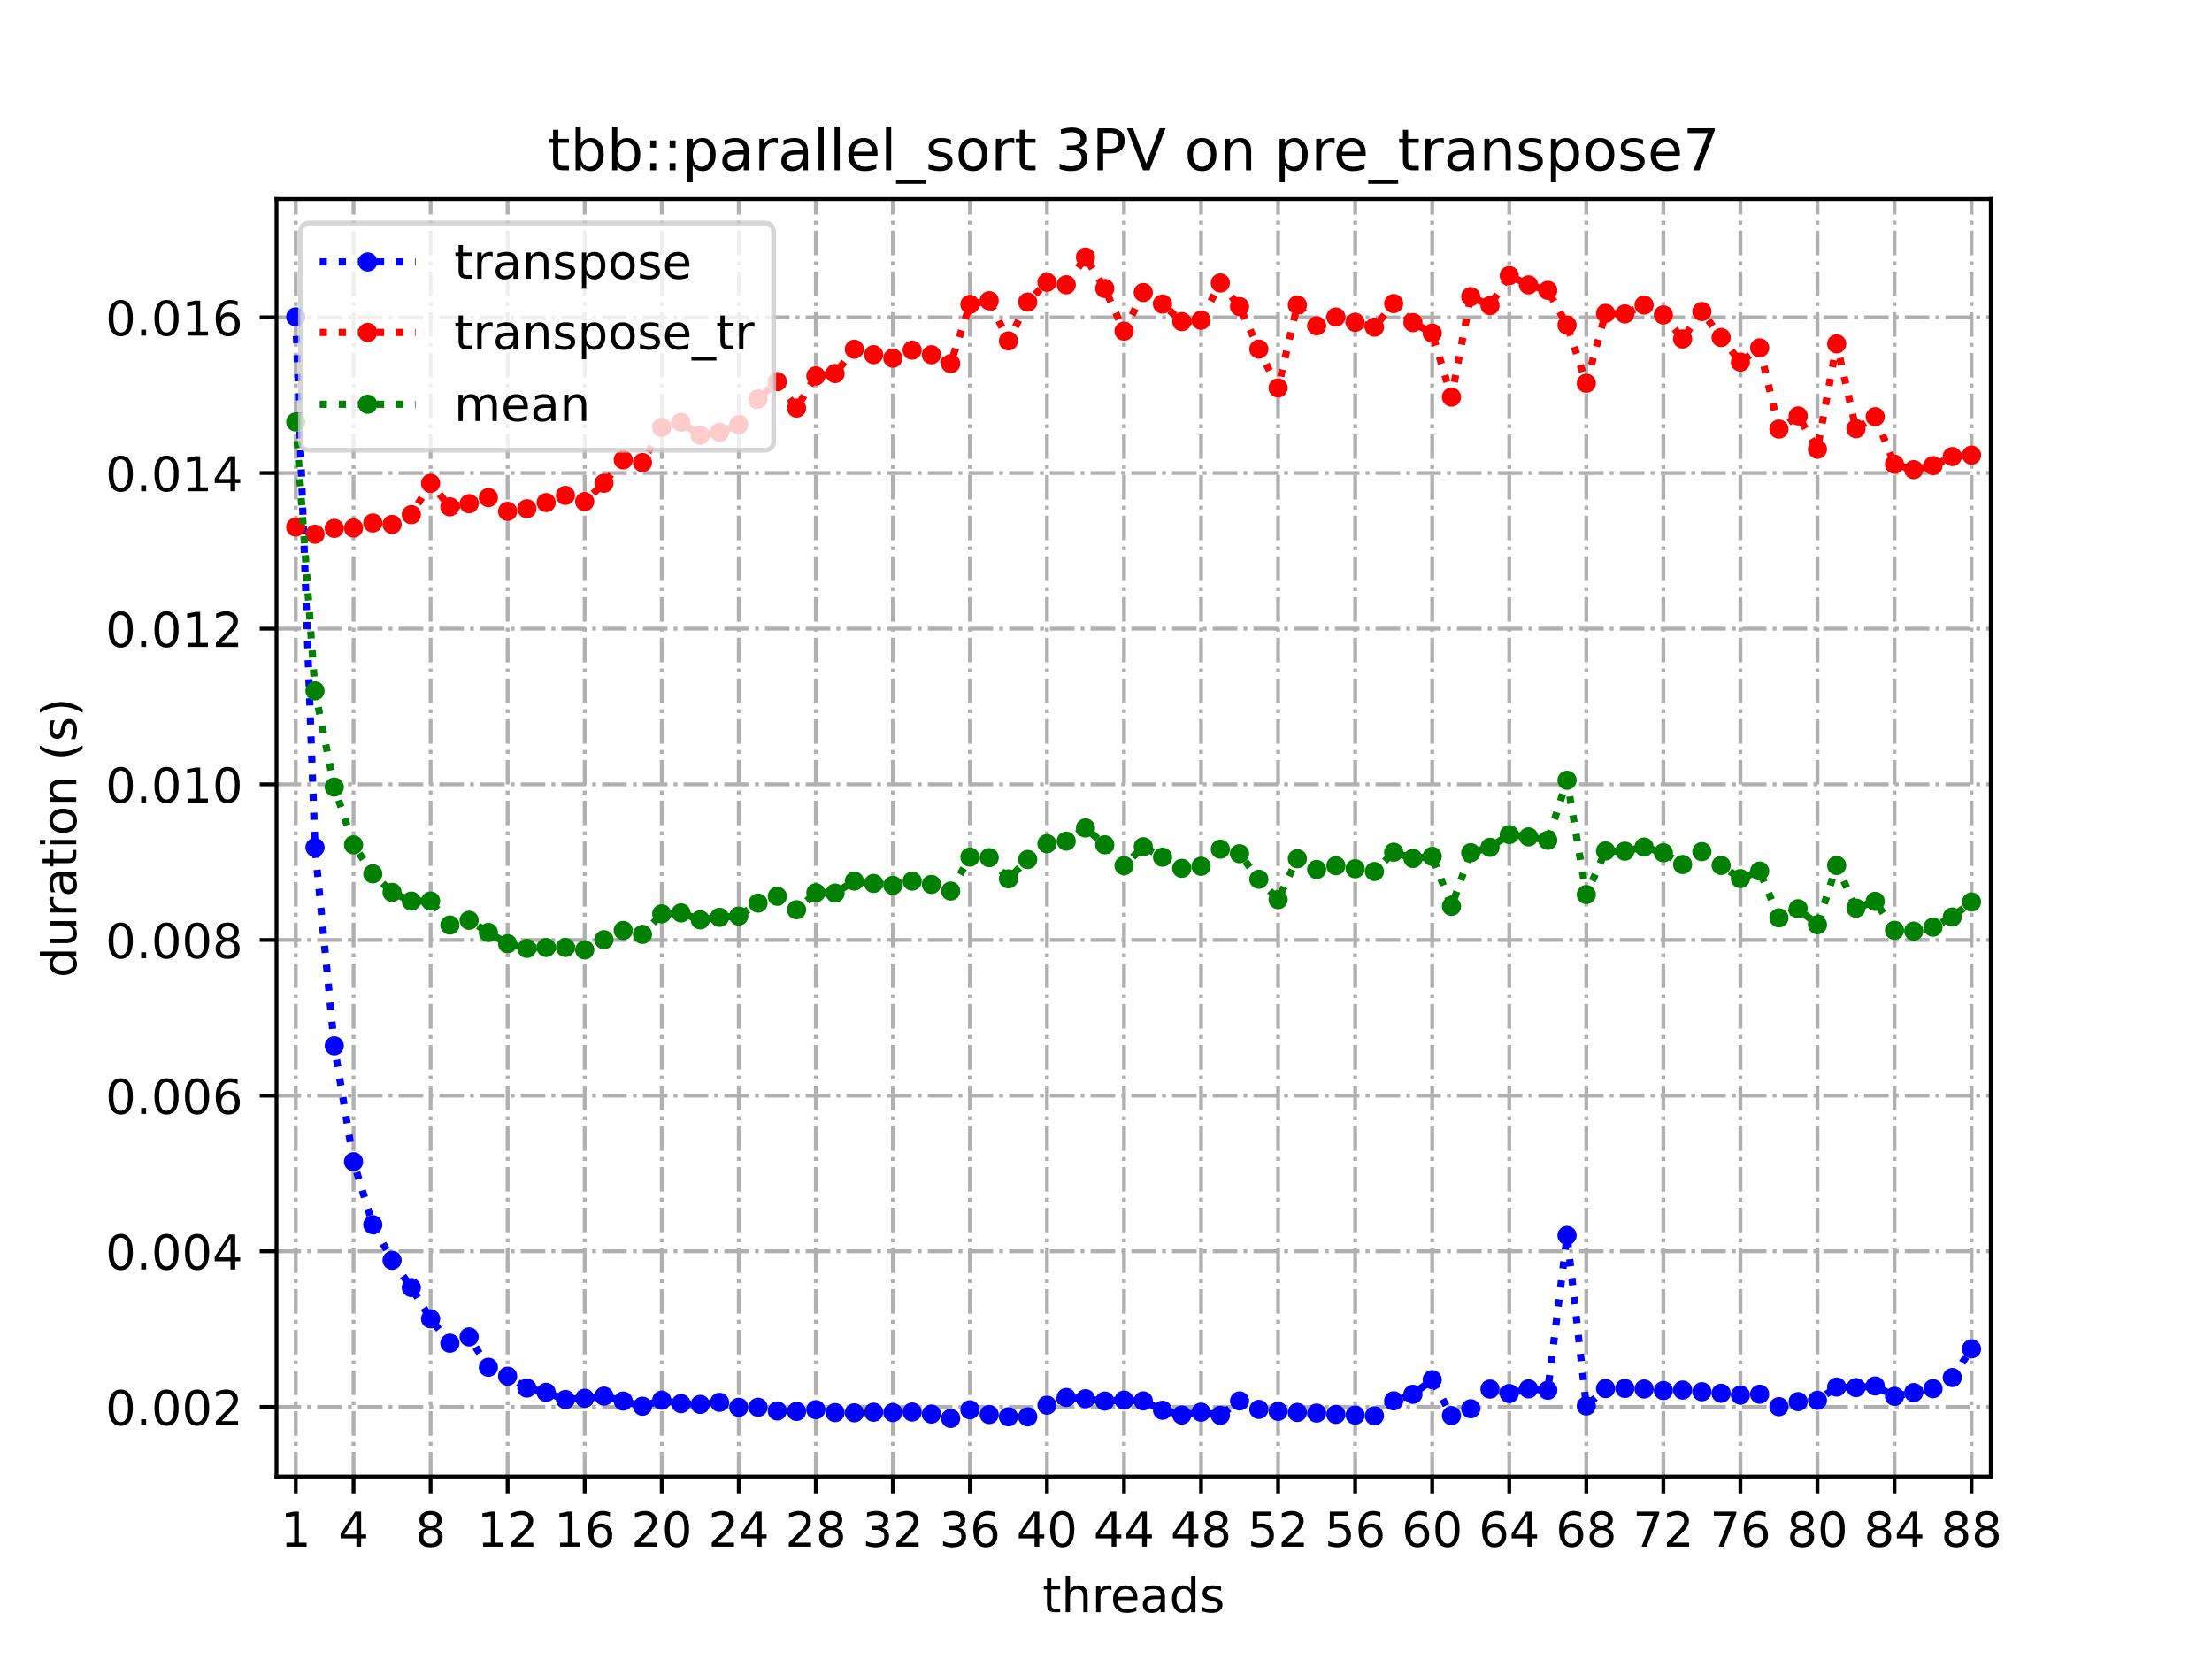 <?xml version="1.0" encoding="utf-8" standalone="no"?>
<!DOCTYPE svg PUBLIC "-//W3C//DTD SVG 1.1//EN"
  "http://www.w3.org/Graphics/SVG/1.1/DTD/svg11.dtd">
<!-- Created with matplotlib (https://matplotlib.org/) -->
<svg height="345.6pt" version="1.1" viewBox="0 0 460.8 345.6" width="460.8pt" xmlns="http://www.w3.org/2000/svg" xmlns:xlink="http://www.w3.org/1999/xlink">
 <defs>
  <style type="text/css">
*{stroke-linecap:butt;stroke-linejoin:round;}
  </style>
 </defs>
 <g id="figure_1">
  <g id="patch_1">
   <path d="M 0 345.6 
L 460.8 345.6 
L 460.8 0 
L 0 0 
z
" style="fill:#ffffff;"/>
  </g>
  <g id="axes_1">
   <g id="patch_2">
    <path d="M 57.6 307.584 
L 414.72 307.584 
L 414.72 41.472 
L 57.6 41.472 
z
" style="fill:#ffffff;"/>
   </g>
   <g id="matplotlib.axis_1">
    <g id="xtick_1">
     <g id="line2d_1">
      <path clip-path="url(#p6c6fc5d82b)" d="M 61.613 307.584 
L 61.613 41.472 
" style="fill:none;stroke:#b0b0b0;stroke-dasharray:5.12,1.28,0.8,1.28;stroke-dashoffset:0;stroke-width:0.8;"/>
     </g>
     <g id="line2d_2">
      <defs>
       <path d="M 0 0 
L 0 3.5 
" id="m97052aadad" style="stroke:#000000;stroke-width:0.8;"/>
      </defs>
      <g>
       <use style="stroke:#000000;stroke-width:0.8;" x="61.613" xlink:href="#m97052aadad" y="307.584"/>
      </g>
     </g>
     <g id="text_1">
      <!-- 1 -->
      <defs>
       <path d="M 12.406 8.297 
L 28.516 8.297 
L 28.516 63.922 
L 10.984 60.406 
L 10.984 69.391 
L 28.422 72.906 
L 38.281 72.906 
L 38.281 8.297 
L 54.391 8.297 
L 54.391 0 
L 12.406 0 
z
" id="DejaVuSans-49"/>
      </defs>
      <g transform="translate(58.431 322.182)scale(0.1 -0.1)">
       <use xlink:href="#DejaVuSans-49"/>
      </g>
     </g>
    </g>
    <g id="xtick_2">
     <g id="line2d_3">
      <path clip-path="url(#p6c6fc5d82b)" d="M 73.65 307.584 
L 73.65 41.472 
" style="fill:none;stroke:#b0b0b0;stroke-dasharray:5.12,1.28,0.8,1.28;stroke-dashoffset:0;stroke-width:0.8;"/>
     </g>
     <g id="line2d_4">
      <g>
       <use style="stroke:#000000;stroke-width:0.8;" x="73.65" xlink:href="#m97052aadad" y="307.584"/>
      </g>
     </g>
     <g id="text_2">
      <!-- 4 -->
      <defs>
       <path d="M 37.797 64.312 
L 12.891 25.391 
L 37.797 25.391 
z
M 35.203 72.906 
L 47.609 72.906 
L 47.609 25.391 
L 58.016 25.391 
L 58.016 17.188 
L 47.609 17.188 
L 47.609 0 
L 37.797 0 
L 37.797 17.188 
L 4.891 17.188 
L 4.891 26.703 
z
" id="DejaVuSans-52"/>
      </defs>
      <g transform="translate(70.469 322.182)scale(0.1 -0.1)">
       <use xlink:href="#DejaVuSans-52"/>
      </g>
     </g>
    </g>
    <g id="xtick_3">
     <g id="line2d_5">
      <path clip-path="url(#p6c6fc5d82b)" d="M 89.701 307.584 
L 89.701 41.472 
" style="fill:none;stroke:#b0b0b0;stroke-dasharray:5.12,1.28,0.8,1.28;stroke-dashoffset:0;stroke-width:0.8;"/>
     </g>
     <g id="line2d_6">
      <g>
       <use style="stroke:#000000;stroke-width:0.8;" x="89.701" xlink:href="#m97052aadad" y="307.584"/>
      </g>
     </g>
     <g id="text_3">
      <!-- 8 -->
      <defs>
       <path d="M 31.781 34.625 
Q 24.75 34.625 20.719 30.859 
Q 16.703 27.094 16.703 20.516 
Q 16.703 13.922 20.719 10.156 
Q 24.75 6.391 31.781 6.391 
Q 38.812 6.391 42.859 10.172 
Q 46.922 13.969 46.922 20.516 
Q 46.922 27.094 42.891 30.859 
Q 38.875 34.625 31.781 34.625 
z
M 21.922 38.812 
Q 15.578 40.375 12.031 44.719 
Q 8.5 49.078 8.5 55.328 
Q 8.5 64.062 14.719 69.141 
Q 20.953 74.219 31.781 74.219 
Q 42.672 74.219 48.875 69.141 
Q 55.078 64.062 55.078 55.328 
Q 55.078 49.078 51.531 44.719 
Q 48 40.375 41.703 38.812 
Q 48.828 37.156 52.797 32.312 
Q 56.781 27.484 56.781 20.516 
Q 56.781 9.906 50.312 4.234 
Q 43.844 -1.422 31.781 -1.422 
Q 19.734 -1.422 13.25 4.234 
Q 6.781 9.906 6.781 20.516 
Q 6.781 27.484 10.781 32.312 
Q 14.797 37.156 21.922 38.812 
z
M 18.312 54.391 
Q 18.312 48.734 21.844 45.562 
Q 25.391 42.391 31.781 42.391 
Q 38.141 42.391 41.719 45.562 
Q 45.312 48.734 45.312 54.391 
Q 45.312 60.062 41.719 63.234 
Q 38.141 66.406 31.781 66.406 
Q 25.391 66.406 21.844 63.234 
Q 18.312 60.062 18.312 54.391 
z
" id="DejaVuSans-56"/>
      </defs>
      <g transform="translate(86.519 322.182)scale(0.1 -0.1)">
       <use xlink:href="#DejaVuSans-56"/>
      </g>
     </g>
    </g>
    <g id="xtick_4">
     <g id="line2d_7">
      <path clip-path="url(#p6c6fc5d82b)" d="M 105.751 307.584 
L 105.751 41.472 
" style="fill:none;stroke:#b0b0b0;stroke-dasharray:5.12,1.28,0.8,1.28;stroke-dashoffset:0;stroke-width:0.8;"/>
     </g>
     <g id="line2d_8">
      <g>
       <use style="stroke:#000000;stroke-width:0.8;" x="105.751" xlink:href="#m97052aadad" y="307.584"/>
      </g>
     </g>
     <g id="text_4">
      <!-- 12 -->
      <defs>
       <path d="M 19.188 8.297 
L 53.609 8.297 
L 53.609 0 
L 7.328 0 
L 7.328 8.297 
Q 12.938 14.109 22.625 23.891 
Q 32.328 33.688 34.812 36.531 
Q 39.547 41.844 41.422 45.531 
Q 43.312 49.219 43.312 52.781 
Q 43.312 58.594 39.234 62.25 
Q 35.156 65.922 28.609 65.922 
Q 23.969 65.922 18.812 64.312 
Q 13.672 62.703 7.812 59.422 
L 7.812 69.391 
Q 13.766 71.781 18.938 73 
Q 24.125 74.219 28.422 74.219 
Q 39.75 74.219 46.484 68.547 
Q 53.219 62.891 53.219 53.422 
Q 53.219 48.922 51.531 44.891 
Q 49.859 40.875 45.406 35.406 
Q 44.188 33.984 37.641 27.219 
Q 31.109 20.453 19.188 8.297 
z
" id="DejaVuSans-50"/>
      </defs>
      <g transform="translate(99.389 322.182)scale(0.1 -0.1)">
       <use xlink:href="#DejaVuSans-49"/>
       <use x="63.623" xlink:href="#DejaVuSans-50"/>
      </g>
     </g>
    </g>
    <g id="xtick_5">
     <g id="line2d_9">
      <path clip-path="url(#p6c6fc5d82b)" d="M 121.801 307.584 
L 121.801 41.472 
" style="fill:none;stroke:#b0b0b0;stroke-dasharray:5.12,1.28,0.8,1.28;stroke-dashoffset:0;stroke-width:0.8;"/>
     </g>
     <g id="line2d_10">
      <g>
       <use style="stroke:#000000;stroke-width:0.8;" x="121.801" xlink:href="#m97052aadad" y="307.584"/>
      </g>
     </g>
     <g id="text_5">
      <!-- 16 -->
      <defs>
       <path d="M 33.016 40.375 
Q 26.375 40.375 22.484 35.828 
Q 18.609 31.297 18.609 23.391 
Q 18.609 15.531 22.484 10.953 
Q 26.375 6.391 33.016 6.391 
Q 39.656 6.391 43.531 10.953 
Q 47.406 15.531 47.406 23.391 
Q 47.406 31.297 43.531 35.828 
Q 39.656 40.375 33.016 40.375 
z
M 52.594 71.297 
L 52.594 62.312 
Q 48.875 64.062 45.094 64.984 
Q 41.312 65.922 37.594 65.922 
Q 27.828 65.922 22.672 59.328 
Q 17.531 52.734 16.797 39.406 
Q 19.672 43.656 24.016 45.922 
Q 28.375 48.188 33.594 48.188 
Q 44.578 48.188 50.953 41.516 
Q 57.328 34.859 57.328 23.391 
Q 57.328 12.156 50.688 5.359 
Q 44.047 -1.422 33.016 -1.422 
Q 20.359 -1.422 13.672 8.266 
Q 6.984 17.969 6.984 36.375 
Q 6.984 53.656 15.188 63.938 
Q 23.391 74.219 37.203 74.219 
Q 40.922 74.219 44.703 73.484 
Q 48.484 72.75 52.594 71.297 
z
" id="DejaVuSans-54"/>
      </defs>
      <g transform="translate(115.439 322.182)scale(0.1 -0.1)">
       <use xlink:href="#DejaVuSans-49"/>
       <use x="63.623" xlink:href="#DejaVuSans-54"/>
      </g>
     </g>
    </g>
    <g id="xtick_6">
     <g id="line2d_11">
      <path clip-path="url(#p6c6fc5d82b)" d="M 137.852 307.584 
L 137.852 41.472 
" style="fill:none;stroke:#b0b0b0;stroke-dasharray:5.12,1.28,0.8,1.28;stroke-dashoffset:0;stroke-width:0.8;"/>
     </g>
     <g id="line2d_12">
      <g>
       <use style="stroke:#000000;stroke-width:0.8;" x="137.852" xlink:href="#m97052aadad" y="307.584"/>
      </g>
     </g>
     <g id="text_6">
      <!-- 20 -->
      <defs>
       <path d="M 31.781 66.406 
Q 24.172 66.406 20.328 58.906 
Q 16.5 51.422 16.5 36.375 
Q 16.5 21.391 20.328 13.891 
Q 24.172 6.391 31.781 6.391 
Q 39.453 6.391 43.281 13.891 
Q 47.125 21.391 47.125 36.375 
Q 47.125 51.422 43.281 58.906 
Q 39.453 66.406 31.781 66.406 
z
M 31.781 74.219 
Q 44.047 74.219 50.516 64.516 
Q 56.984 54.828 56.984 36.375 
Q 56.984 17.969 50.516 8.266 
Q 44.047 -1.422 31.781 -1.422 
Q 19.531 -1.422 13.062 8.266 
Q 6.594 17.969 6.594 36.375 
Q 6.594 54.828 13.062 64.516 
Q 19.531 74.219 31.781 74.219 
z
" id="DejaVuSans-48"/>
      </defs>
      <g transform="translate(131.489 322.182)scale(0.1 -0.1)">
       <use xlink:href="#DejaVuSans-50"/>
       <use x="63.623" xlink:href="#DejaVuSans-48"/>
      </g>
     </g>
    </g>
    <g id="xtick_7">
     <g id="line2d_13">
      <path clip-path="url(#p6c6fc5d82b)" d="M 153.902 307.584 
L 153.902 41.472 
" style="fill:none;stroke:#b0b0b0;stroke-dasharray:5.12,1.28,0.8,1.28;stroke-dashoffset:0;stroke-width:0.8;"/>
     </g>
     <g id="line2d_14">
      <g>
       <use style="stroke:#000000;stroke-width:0.8;" x="153.902" xlink:href="#m97052aadad" y="307.584"/>
      </g>
     </g>
     <g id="text_7">
      <!-- 24 -->
      <g transform="translate(147.54 322.182)scale(0.1 -0.1)">
       <use xlink:href="#DejaVuSans-50"/>
       <use x="63.623" xlink:href="#DejaVuSans-52"/>
      </g>
     </g>
    </g>
    <g id="xtick_8">
     <g id="line2d_15">
      <path clip-path="url(#p6c6fc5d82b)" d="M 169.952 307.584 
L 169.952 41.472 
" style="fill:none;stroke:#b0b0b0;stroke-dasharray:5.12,1.28,0.8,1.28;stroke-dashoffset:0;stroke-width:0.8;"/>
     </g>
     <g id="line2d_16">
      <g>
       <use style="stroke:#000000;stroke-width:0.8;" x="169.952" xlink:href="#m97052aadad" y="307.584"/>
      </g>
     </g>
     <g id="text_8">
      <!-- 28 -->
      <g transform="translate(163.59 322.182)scale(0.1 -0.1)">
       <use xlink:href="#DejaVuSans-50"/>
       <use x="63.623" xlink:href="#DejaVuSans-56"/>
      </g>
     </g>
    </g>
    <g id="xtick_9">
     <g id="line2d_17">
      <path clip-path="url(#p6c6fc5d82b)" d="M 186.003 307.584 
L 186.003 41.472 
" style="fill:none;stroke:#b0b0b0;stroke-dasharray:5.12,1.28,0.8,1.28;stroke-dashoffset:0;stroke-width:0.8;"/>
     </g>
     <g id="line2d_18">
      <g>
       <use style="stroke:#000000;stroke-width:0.8;" x="186.003" xlink:href="#m97052aadad" y="307.584"/>
      </g>
     </g>
     <g id="text_9">
      <!-- 32 -->
      <defs>
       <path d="M 40.578 39.312 
Q 47.656 37.797 51.625 33 
Q 55.609 28.219 55.609 21.188 
Q 55.609 10.406 48.188 4.484 
Q 40.766 -1.422 27.094 -1.422 
Q 22.516 -1.422 17.656 -0.516 
Q 12.797 0.391 7.625 2.203 
L 7.625 11.719 
Q 11.719 9.328 16.594 8.109 
Q 21.484 6.891 26.812 6.891 
Q 36.078 6.891 40.938 10.547 
Q 45.797 14.203 45.797 21.188 
Q 45.797 27.641 41.281 31.266 
Q 36.766 34.906 28.719 34.906 
L 20.219 34.906 
L 20.219 43.016 
L 29.109 43.016 
Q 36.375 43.016 40.234 45.922 
Q 44.094 48.828 44.094 54.297 
Q 44.094 59.906 40.109 62.906 
Q 36.141 65.922 28.719 65.922 
Q 24.656 65.922 20.016 65.031 
Q 15.375 64.156 9.812 62.312 
L 9.812 71.094 
Q 15.438 72.656 20.344 73.438 
Q 25.25 74.219 29.594 74.219 
Q 40.828 74.219 47.359 69.109 
Q 53.906 64.016 53.906 55.328 
Q 53.906 49.266 50.438 45.094 
Q 46.969 40.922 40.578 39.312 
z
" id="DejaVuSans-51"/>
      </defs>
      <g transform="translate(179.64 322.182)scale(0.1 -0.1)">
       <use xlink:href="#DejaVuSans-51"/>
       <use x="63.623" xlink:href="#DejaVuSans-50"/>
      </g>
     </g>
    </g>
    <g id="xtick_10">
     <g id="line2d_19">
      <path clip-path="url(#p6c6fc5d82b)" d="M 202.053 307.584 
L 202.053 41.472 
" style="fill:none;stroke:#b0b0b0;stroke-dasharray:5.12,1.28,0.8,1.28;stroke-dashoffset:0;stroke-width:0.8;"/>
     </g>
     <g id="line2d_20">
      <g>
       <use style="stroke:#000000;stroke-width:0.8;" x="202.053" xlink:href="#m97052aadad" y="307.584"/>
      </g>
     </g>
     <g id="text_10">
      <!-- 36 -->
      <g transform="translate(195.691 322.182)scale(0.1 -0.1)">
       <use xlink:href="#DejaVuSans-51"/>
       <use x="63.623" xlink:href="#DejaVuSans-54"/>
      </g>
     </g>
    </g>
    <g id="xtick_11">
     <g id="line2d_21">
      <path clip-path="url(#p6c6fc5d82b)" d="M 218.103 307.584 
L 218.103 41.472 
" style="fill:none;stroke:#b0b0b0;stroke-dasharray:5.12,1.28,0.8,1.28;stroke-dashoffset:0;stroke-width:0.8;"/>
     </g>
     <g id="line2d_22">
      <g>
       <use style="stroke:#000000;stroke-width:0.8;" x="218.103" xlink:href="#m97052aadad" y="307.584"/>
      </g>
     </g>
     <g id="text_11">
      <!-- 40 -->
      <g transform="translate(211.741 322.182)scale(0.1 -0.1)">
       <use xlink:href="#DejaVuSans-52"/>
       <use x="63.623" xlink:href="#DejaVuSans-48"/>
      </g>
     </g>
    </g>
    <g id="xtick_12">
     <g id="line2d_23">
      <path clip-path="url(#p6c6fc5d82b)" d="M 234.154 307.584 
L 234.154 41.472 
" style="fill:none;stroke:#b0b0b0;stroke-dasharray:5.12,1.28,0.8,1.28;stroke-dashoffset:0;stroke-width:0.8;"/>
     </g>
     <g id="line2d_24">
      <g>
       <use style="stroke:#000000;stroke-width:0.8;" x="234.154" xlink:href="#m97052aadad" y="307.584"/>
      </g>
     </g>
     <g id="text_12">
      <!-- 44 -->
      <g transform="translate(227.791 322.182)scale(0.1 -0.1)">
       <use xlink:href="#DejaVuSans-52"/>
       <use x="63.623" xlink:href="#DejaVuSans-52"/>
      </g>
     </g>
    </g>
    <g id="xtick_13">
     <g id="line2d_25">
      <path clip-path="url(#p6c6fc5d82b)" d="M 250.204 307.584 
L 250.204 41.472 
" style="fill:none;stroke:#b0b0b0;stroke-dasharray:5.12,1.28,0.8,1.28;stroke-dashoffset:0;stroke-width:0.8;"/>
     </g>
     <g id="line2d_26">
      <g>
       <use style="stroke:#000000;stroke-width:0.8;" x="250.204" xlink:href="#m97052aadad" y="307.584"/>
      </g>
     </g>
     <g id="text_13">
      <!-- 48 -->
      <g transform="translate(243.842 322.182)scale(0.1 -0.1)">
       <use xlink:href="#DejaVuSans-52"/>
       <use x="63.623" xlink:href="#DejaVuSans-56"/>
      </g>
     </g>
    </g>
    <g id="xtick_14">
     <g id="line2d_27">
      <path clip-path="url(#p6c6fc5d82b)" d="M 266.254 307.584 
L 266.254 41.472 
" style="fill:none;stroke:#b0b0b0;stroke-dasharray:5.12,1.28,0.8,1.28;stroke-dashoffset:0;stroke-width:0.8;"/>
     </g>
     <g id="line2d_28">
      <g>
       <use style="stroke:#000000;stroke-width:0.8;" x="266.254" xlink:href="#m97052aadad" y="307.584"/>
      </g>
     </g>
     <g id="text_14">
      <!-- 52 -->
      <defs>
       <path d="M 10.797 72.906 
L 49.516 72.906 
L 49.516 64.594 
L 19.828 64.594 
L 19.828 46.734 
Q 21.969 47.469 24.109 47.828 
Q 26.266 48.188 28.422 48.188 
Q 40.625 48.188 47.75 41.5 
Q 54.891 34.812 54.891 23.391 
Q 54.891 11.625 47.562 5.094 
Q 40.234 -1.422 26.906 -1.422 
Q 22.312 -1.422 17.547 -0.641 
Q 12.797 0.141 7.719 1.703 
L 7.719 11.625 
Q 12.109 9.234 16.797 8.062 
Q 21.484 6.891 26.703 6.891 
Q 35.156 6.891 40.078 11.328 
Q 45.016 15.766 45.016 23.391 
Q 45.016 31 40.078 35.438 
Q 35.156 39.891 26.703 39.891 
Q 22.75 39.891 18.812 39.016 
Q 14.891 38.141 10.797 36.281 
z
" id="DejaVuSans-53"/>
      </defs>
      <g transform="translate(259.892 322.182)scale(0.1 -0.1)">
       <use xlink:href="#DejaVuSans-53"/>
       <use x="63.623" xlink:href="#DejaVuSans-50"/>
      </g>
     </g>
    </g>
    <g id="xtick_15">
     <g id="line2d_29">
      <path clip-path="url(#p6c6fc5d82b)" d="M 282.305 307.584 
L 282.305 41.472 
" style="fill:none;stroke:#b0b0b0;stroke-dasharray:5.12,1.28,0.8,1.28;stroke-dashoffset:0;stroke-width:0.8;"/>
     </g>
     <g id="line2d_30">
      <g>
       <use style="stroke:#000000;stroke-width:0.8;" x="282.305" xlink:href="#m97052aadad" y="307.584"/>
      </g>
     </g>
     <g id="text_15">
      <!-- 56 -->
      <g transform="translate(275.942 322.182)scale(0.1 -0.1)">
       <use xlink:href="#DejaVuSans-53"/>
       <use x="63.623" xlink:href="#DejaVuSans-54"/>
      </g>
     </g>
    </g>
    <g id="xtick_16">
     <g id="line2d_31">
      <path clip-path="url(#p6c6fc5d82b)" d="M 298.355 307.584 
L 298.355 41.472 
" style="fill:none;stroke:#b0b0b0;stroke-dasharray:5.12,1.28,0.8,1.28;stroke-dashoffset:0;stroke-width:0.8;"/>
     </g>
     <g id="line2d_32">
      <g>
       <use style="stroke:#000000;stroke-width:0.8;" x="298.355" xlink:href="#m97052aadad" y="307.584"/>
      </g>
     </g>
     <g id="text_16">
      <!-- 60 -->
      <g transform="translate(291.993 322.182)scale(0.1 -0.1)">
       <use xlink:href="#DejaVuSans-54"/>
       <use x="63.623" xlink:href="#DejaVuSans-48"/>
      </g>
     </g>
    </g>
    <g id="xtick_17">
     <g id="line2d_33">
      <path clip-path="url(#p6c6fc5d82b)" d="M 314.405 307.584 
L 314.405 41.472 
" style="fill:none;stroke:#b0b0b0;stroke-dasharray:5.12,1.28,0.8,1.28;stroke-dashoffset:0;stroke-width:0.8;"/>
     </g>
     <g id="line2d_34">
      <g>
       <use style="stroke:#000000;stroke-width:0.8;" x="314.405" xlink:href="#m97052aadad" y="307.584"/>
      </g>
     </g>
     <g id="text_17">
      <!-- 64 -->
      <g transform="translate(308.043 322.182)scale(0.1 -0.1)">
       <use xlink:href="#DejaVuSans-54"/>
       <use x="63.623" xlink:href="#DejaVuSans-52"/>
      </g>
     </g>
    </g>
    <g id="xtick_18">
     <g id="line2d_35">
      <path clip-path="url(#p6c6fc5d82b)" d="M 330.456 307.584 
L 330.456 41.472 
" style="fill:none;stroke:#b0b0b0;stroke-dasharray:5.12,1.28,0.8,1.28;stroke-dashoffset:0;stroke-width:0.8;"/>
     </g>
     <g id="line2d_36">
      <g>
       <use style="stroke:#000000;stroke-width:0.8;" x="330.456" xlink:href="#m97052aadad" y="307.584"/>
      </g>
     </g>
     <g id="text_18">
      <!-- 68 -->
      <g transform="translate(324.093 322.182)scale(0.1 -0.1)">
       <use xlink:href="#DejaVuSans-54"/>
       <use x="63.623" xlink:href="#DejaVuSans-56"/>
      </g>
     </g>
    </g>
    <g id="xtick_19">
     <g id="line2d_37">
      <path clip-path="url(#p6c6fc5d82b)" d="M 346.506 307.584 
L 346.506 41.472 
" style="fill:none;stroke:#b0b0b0;stroke-dasharray:5.12,1.28,0.8,1.28;stroke-dashoffset:0;stroke-width:0.8;"/>
     </g>
     <g id="line2d_38">
      <g>
       <use style="stroke:#000000;stroke-width:0.8;" x="346.506" xlink:href="#m97052aadad" y="307.584"/>
      </g>
     </g>
     <g id="text_19">
      <!-- 72 -->
      <defs>
       <path d="M 8.203 72.906 
L 55.078 72.906 
L 55.078 68.703 
L 28.609 0 
L 18.312 0 
L 43.219 64.594 
L 8.203 64.594 
z
" id="DejaVuSans-55"/>
      </defs>
      <g transform="translate(340.144 322.182)scale(0.1 -0.1)">
       <use xlink:href="#DejaVuSans-55"/>
       <use x="63.623" xlink:href="#DejaVuSans-50"/>
      </g>
     </g>
    </g>
    <g id="xtick_20">
     <g id="line2d_39">
      <path clip-path="url(#p6c6fc5d82b)" d="M 362.556 307.584 
L 362.556 41.472 
" style="fill:none;stroke:#b0b0b0;stroke-dasharray:5.12,1.28,0.8,1.28;stroke-dashoffset:0;stroke-width:0.8;"/>
     </g>
     <g id="line2d_40">
      <g>
       <use style="stroke:#000000;stroke-width:0.8;" x="362.556" xlink:href="#m97052aadad" y="307.584"/>
      </g>
     </g>
     <g id="text_20">
      <!-- 76 -->
      <g transform="translate(356.194 322.182)scale(0.1 -0.1)">
       <use xlink:href="#DejaVuSans-55"/>
       <use x="63.623" xlink:href="#DejaVuSans-54"/>
      </g>
     </g>
    </g>
    <g id="xtick_21">
     <g id="line2d_41">
      <path clip-path="url(#p6c6fc5d82b)" d="M 378.607 307.584 
L 378.607 41.472 
" style="fill:none;stroke:#b0b0b0;stroke-dasharray:5.12,1.28,0.8,1.28;stroke-dashoffset:0;stroke-width:0.8;"/>
     </g>
     <g id="line2d_42">
      <g>
       <use style="stroke:#000000;stroke-width:0.8;" x="378.607" xlink:href="#m97052aadad" y="307.584"/>
      </g>
     </g>
     <g id="text_21">
      <!-- 80 -->
      <g transform="translate(372.244 322.182)scale(0.1 -0.1)">
       <use xlink:href="#DejaVuSans-56"/>
       <use x="63.623" xlink:href="#DejaVuSans-48"/>
      </g>
     </g>
    </g>
    <g id="xtick_22">
     <g id="line2d_43">
      <path clip-path="url(#p6c6fc5d82b)" d="M 394.657 307.584 
L 394.657 41.472 
" style="fill:none;stroke:#b0b0b0;stroke-dasharray:5.12,1.28,0.8,1.28;stroke-dashoffset:0;stroke-width:0.8;"/>
     </g>
     <g id="line2d_44">
      <g>
       <use style="stroke:#000000;stroke-width:0.8;" x="394.657" xlink:href="#m97052aadad" y="307.584"/>
      </g>
     </g>
     <g id="text_22">
      <!-- 84 -->
      <g transform="translate(388.295 322.182)scale(0.1 -0.1)">
       <use xlink:href="#DejaVuSans-56"/>
       <use x="63.623" xlink:href="#DejaVuSans-52"/>
      </g>
     </g>
    </g>
    <g id="xtick_23">
     <g id="line2d_45">
      <path clip-path="url(#p6c6fc5d82b)" d="M 410.707 307.584 
L 410.707 41.472 
" style="fill:none;stroke:#b0b0b0;stroke-dasharray:5.12,1.28,0.8,1.28;stroke-dashoffset:0;stroke-width:0.8;"/>
     </g>
     <g id="line2d_46">
      <g>
       <use style="stroke:#000000;stroke-width:0.8;" x="410.707" xlink:href="#m97052aadad" y="307.584"/>
      </g>
     </g>
     <g id="text_23">
      <!-- 88 -->
      <g transform="translate(404.345 322.182)scale(0.1 -0.1)">
       <use xlink:href="#DejaVuSans-56"/>
       <use x="63.623" xlink:href="#DejaVuSans-56"/>
      </g>
     </g>
    </g>
    <g id="text_24">
     <!-- threads -->
     <defs>
      <path d="M 18.312 70.219 
L 18.312 54.688 
L 36.812 54.688 
L 36.812 47.703 
L 18.312 47.703 
L 18.312 18.016 
Q 18.312 11.328 20.141 9.422 
Q 21.969 7.516 27.594 7.516 
L 36.812 7.516 
L 36.812 0 
L 27.594 0 
Q 17.188 0 13.234 3.875 
Q 9.281 7.766 9.281 18.016 
L 9.281 47.703 
L 2.688 47.703 
L 2.688 54.688 
L 9.281 54.688 
L 9.281 70.219 
z
" id="DejaVuSans-116"/>
      <path d="M 54.891 33.016 
L 54.891 0 
L 45.906 0 
L 45.906 32.719 
Q 45.906 40.484 42.875 44.328 
Q 39.844 48.188 33.797 48.188 
Q 26.516 48.188 22.312 43.547 
Q 18.109 38.922 18.109 30.906 
L 18.109 0 
L 9.078 0 
L 9.078 75.984 
L 18.109 75.984 
L 18.109 46.188 
Q 21.344 51.125 25.703 53.562 
Q 30.078 56 35.797 56 
Q 45.219 56 50.047 50.172 
Q 54.891 44.344 54.891 33.016 
z
" id="DejaVuSans-104"/>
      <path d="M 41.109 46.297 
Q 39.594 47.172 37.812 47.578 
Q 36.031 48 33.891 48 
Q 26.266 48 22.188 43.047 
Q 18.109 38.094 18.109 28.812 
L 18.109 0 
L 9.078 0 
L 9.078 54.688 
L 18.109 54.688 
L 18.109 46.188 
Q 20.953 51.172 25.484 53.578 
Q 30.031 56 36.531 56 
Q 37.453 56 38.578 55.875 
Q 39.703 55.766 41.062 55.516 
z
" id="DejaVuSans-114"/>
      <path d="M 56.203 29.594 
L 56.203 25.203 
L 14.891 25.203 
Q 15.484 15.922 20.484 11.062 
Q 25.484 6.203 34.422 6.203 
Q 39.594 6.203 44.453 7.469 
Q 49.312 8.734 54.109 11.281 
L 54.109 2.781 
Q 49.266 0.734 44.188 -0.344 
Q 39.109 -1.422 33.891 -1.422 
Q 20.797 -1.422 13.156 6.188 
Q 5.516 13.812 5.516 26.812 
Q 5.516 40.234 12.766 48.109 
Q 20.016 56 32.328 56 
Q 43.359 56 49.781 48.891 
Q 56.203 41.797 56.203 29.594 
z
M 47.219 32.234 
Q 47.125 39.594 43.094 43.984 
Q 39.062 48.391 32.422 48.391 
Q 24.906 48.391 20.391 44.141 
Q 15.875 39.891 15.188 32.172 
z
" id="DejaVuSans-101"/>
      <path d="M 34.281 27.484 
Q 23.391 27.484 19.188 25 
Q 14.984 22.516 14.984 16.5 
Q 14.984 11.719 18.141 8.906 
Q 21.297 6.109 26.703 6.109 
Q 34.188 6.109 38.703 11.406 
Q 43.219 16.703 43.219 25.484 
L 43.219 27.484 
z
M 52.203 31.203 
L 52.203 0 
L 43.219 0 
L 43.219 8.297 
Q 40.141 3.328 35.547 0.953 
Q 30.953 -1.422 24.312 -1.422 
Q 15.922 -1.422 10.953 3.297 
Q 6 8.016 6 15.922 
Q 6 25.141 12.172 29.828 
Q 18.359 34.516 30.609 34.516 
L 43.219 34.516 
L 43.219 35.406 
Q 43.219 41.609 39.141 45 
Q 35.062 48.391 27.688 48.391 
Q 23 48.391 18.547 47.266 
Q 14.109 46.141 10.016 43.891 
L 10.016 52.203 
Q 14.938 54.109 19.578 55.047 
Q 24.219 56 28.609 56 
Q 40.484 56 46.344 49.844 
Q 52.203 43.703 52.203 31.203 
z
" id="DejaVuSans-97"/>
      <path d="M 45.406 46.391 
L 45.406 75.984 
L 54.391 75.984 
L 54.391 0 
L 45.406 0 
L 45.406 8.203 
Q 42.578 3.328 38.25 0.953 
Q 33.938 -1.422 27.875 -1.422 
Q 17.969 -1.422 11.734 6.484 
Q 5.516 14.406 5.516 27.297 
Q 5.516 40.188 11.734 48.094 
Q 17.969 56 27.875 56 
Q 33.938 56 38.25 53.625 
Q 42.578 51.266 45.406 46.391 
z
M 14.797 27.297 
Q 14.797 17.391 18.875 11.75 
Q 22.953 6.109 30.078 6.109 
Q 37.203 6.109 41.297 11.75 
Q 45.406 17.391 45.406 27.297 
Q 45.406 37.203 41.297 42.844 
Q 37.203 48.484 30.078 48.484 
Q 22.953 48.484 18.875 42.844 
Q 14.797 37.203 14.797 27.297 
z
" id="DejaVuSans-100"/>
      <path d="M 44.281 53.078 
L 44.281 44.578 
Q 40.484 46.531 36.375 47.5 
Q 32.281 48.484 27.875 48.484 
Q 21.188 48.484 17.844 46.438 
Q 14.5 44.391 14.5 40.281 
Q 14.5 37.156 16.891 35.375 
Q 19.281 33.594 26.516 31.984 
L 29.594 31.297 
Q 39.156 29.25 43.188 25.516 
Q 47.219 21.781 47.219 15.094 
Q 47.219 7.469 41.188 3.016 
Q 35.156 -1.422 24.609 -1.422 
Q 20.219 -1.422 15.453 -0.562 
Q 10.688 0.297 5.422 2 
L 5.422 11.281 
Q 10.406 8.688 15.234 7.391 
Q 20.062 6.109 24.812 6.109 
Q 31.156 6.109 34.562 8.281 
Q 37.984 10.453 37.984 14.406 
Q 37.984 18.062 35.516 20.016 
Q 33.062 21.969 24.703 23.781 
L 21.578 24.516 
Q 13.234 26.266 9.516 29.906 
Q 5.812 33.547 5.812 39.891 
Q 5.812 47.609 11.281 51.797 
Q 16.75 56 26.812 56 
Q 31.781 56 36.172 55.266 
Q 40.578 54.547 44.281 53.078 
z
" id="DejaVuSans-115"/>
     </defs>
     <g transform="translate(217.169 335.861)scale(0.1 -0.1)">
      <use xlink:href="#DejaVuSans-116"/>
      <use x="39.209" xlink:href="#DejaVuSans-104"/>
      <use x="102.588" xlink:href="#DejaVuSans-114"/>
      <use x="141.451" xlink:href="#DejaVuSans-101"/>
      <use x="202.975" xlink:href="#DejaVuSans-97"/>
      <use x="264.254" xlink:href="#DejaVuSans-100"/>
      <use x="327.73" xlink:href="#DejaVuSans-115"/>
     </g>
    </g>
   </g>
   <g id="matplotlib.axis_2">
    <g id="ytick_1">
     <g id="line2d_47">
      <path clip-path="url(#p6c6fc5d82b)" d="M 57.6 293.091 
L 414.72 293.091 
" style="fill:none;stroke:#b0b0b0;stroke-dasharray:5.12,1.28,0.8,1.28;stroke-dashoffset:0;stroke-width:0.8;"/>
     </g>
     <g id="line2d_48">
      <defs>
       <path d="M 0 0 
L -3.5 0 
" id="mf3ed3602ab" style="stroke:#000000;stroke-width:0.8;"/>
      </defs>
      <g>
       <use style="stroke:#000000;stroke-width:0.8;" x="57.6" xlink:href="#mf3ed3602ab" y="293.091"/>
      </g>
     </g>
     <g id="text_25">
      <!-- 0.002 -->
      <defs>
       <path d="M 10.688 12.406 
L 21 12.406 
L 21 0 
L 10.688 0 
z
" id="DejaVuSans-46"/>
      </defs>
      <g transform="translate(21.972 296.89)scale(0.1 -0.1)">
       <use xlink:href="#DejaVuSans-48"/>
       <use x="63.623" xlink:href="#DejaVuSans-46"/>
       <use x="95.41" xlink:href="#DejaVuSans-48"/>
       <use x="159.033" xlink:href="#DejaVuSans-48"/>
       <use x="222.656" xlink:href="#DejaVuSans-50"/>
      </g>
     </g>
    </g>
    <g id="ytick_2">
     <g id="line2d_49">
      <path clip-path="url(#p6c6fc5d82b)" d="M 57.6 260.665 
L 414.72 260.665 
" style="fill:none;stroke:#b0b0b0;stroke-dasharray:5.12,1.28,0.8,1.28;stroke-dashoffset:0;stroke-width:0.8;"/>
     </g>
     <g id="line2d_50">
      <g>
       <use style="stroke:#000000;stroke-width:0.8;" x="57.6" xlink:href="#mf3ed3602ab" y="260.665"/>
      </g>
     </g>
     <g id="text_26">
      <!-- 0.004 -->
      <g transform="translate(21.972 264.465)scale(0.1 -0.1)">
       <use xlink:href="#DejaVuSans-48"/>
       <use x="63.623" xlink:href="#DejaVuSans-46"/>
       <use x="95.41" xlink:href="#DejaVuSans-48"/>
       <use x="159.033" xlink:href="#DejaVuSans-48"/>
       <use x="222.656" xlink:href="#DejaVuSans-52"/>
      </g>
     </g>
    </g>
    <g id="ytick_3">
     <g id="line2d_51">
      <path clip-path="url(#p6c6fc5d82b)" d="M 57.6 228.239 
L 414.72 228.239 
" style="fill:none;stroke:#b0b0b0;stroke-dasharray:5.12,1.28,0.8,1.28;stroke-dashoffset:0;stroke-width:0.8;"/>
     </g>
     <g id="line2d_52">
      <g>
       <use style="stroke:#000000;stroke-width:0.8;" x="57.6" xlink:href="#mf3ed3602ab" y="228.239"/>
      </g>
     </g>
     <g id="text_27">
      <!-- 0.006 -->
      <g transform="translate(21.972 232.039)scale(0.1 -0.1)">
       <use xlink:href="#DejaVuSans-48"/>
       <use x="63.623" xlink:href="#DejaVuSans-46"/>
       <use x="95.41" xlink:href="#DejaVuSans-48"/>
       <use x="159.033" xlink:href="#DejaVuSans-48"/>
       <use x="222.656" xlink:href="#DejaVuSans-54"/>
      </g>
     </g>
    </g>
    <g id="ytick_4">
     <g id="line2d_53">
      <path clip-path="url(#p6c6fc5d82b)" d="M 57.6 195.813 
L 414.72 195.813 
" style="fill:none;stroke:#b0b0b0;stroke-dasharray:5.12,1.28,0.8,1.28;stroke-dashoffset:0;stroke-width:0.8;"/>
     </g>
     <g id="line2d_54">
      <g>
       <use style="stroke:#000000;stroke-width:0.8;" x="57.6" xlink:href="#mf3ed3602ab" y="195.813"/>
      </g>
     </g>
     <g id="text_28">
      <!-- 0.008 -->
      <g transform="translate(21.972 199.613)scale(0.1 -0.1)">
       <use xlink:href="#DejaVuSans-48"/>
       <use x="63.623" xlink:href="#DejaVuSans-46"/>
       <use x="95.41" xlink:href="#DejaVuSans-48"/>
       <use x="159.033" xlink:href="#DejaVuSans-48"/>
       <use x="222.656" xlink:href="#DejaVuSans-56"/>
      </g>
     </g>
    </g>
    <g id="ytick_5">
     <g id="line2d_55">
      <path clip-path="url(#p6c6fc5d82b)" d="M 57.6 163.388 
L 414.72 163.388 
" style="fill:none;stroke:#b0b0b0;stroke-dasharray:5.12,1.28,0.8,1.28;stroke-dashoffset:0;stroke-width:0.8;"/>
     </g>
     <g id="line2d_56">
      <g>
       <use style="stroke:#000000;stroke-width:0.8;" x="57.6" xlink:href="#mf3ed3602ab" y="163.388"/>
      </g>
     </g>
     <g id="text_29">
      <!-- 0.010 -->
      <g transform="translate(21.972 167.187)scale(0.1 -0.1)">
       <use xlink:href="#DejaVuSans-48"/>
       <use x="63.623" xlink:href="#DejaVuSans-46"/>
       <use x="95.41" xlink:href="#DejaVuSans-48"/>
       <use x="159.033" xlink:href="#DejaVuSans-49"/>
       <use x="222.656" xlink:href="#DejaVuSans-48"/>
      </g>
     </g>
    </g>
    <g id="ytick_6">
     <g id="line2d_57">
      <path clip-path="url(#p6c6fc5d82b)" d="M 57.6 130.962 
L 414.72 130.962 
" style="fill:none;stroke:#b0b0b0;stroke-dasharray:5.12,1.28,0.8,1.28;stroke-dashoffset:0;stroke-width:0.8;"/>
     </g>
     <g id="line2d_58">
      <g>
       <use style="stroke:#000000;stroke-width:0.8;" x="57.6" xlink:href="#mf3ed3602ab" y="130.962"/>
      </g>
     </g>
     <g id="text_30">
      <!-- 0.012 -->
      <g transform="translate(21.972 134.761)scale(0.1 -0.1)">
       <use xlink:href="#DejaVuSans-48"/>
       <use x="63.623" xlink:href="#DejaVuSans-46"/>
       <use x="95.41" xlink:href="#DejaVuSans-48"/>
       <use x="159.033" xlink:href="#DejaVuSans-49"/>
       <use x="222.656" xlink:href="#DejaVuSans-50"/>
      </g>
     </g>
    </g>
    <g id="ytick_7">
     <g id="line2d_59">
      <path clip-path="url(#p6c6fc5d82b)" d="M 57.6 98.536 
L 414.72 98.536 
" style="fill:none;stroke:#b0b0b0;stroke-dasharray:5.12,1.28,0.8,1.28;stroke-dashoffset:0;stroke-width:0.8;"/>
     </g>
     <g id="line2d_60">
      <g>
       <use style="stroke:#000000;stroke-width:0.8;" x="57.6" xlink:href="#mf3ed3602ab" y="98.536"/>
      </g>
     </g>
     <g id="text_31">
      <!-- 0.014 -->
      <g transform="translate(21.972 102.335)scale(0.1 -0.1)">
       <use xlink:href="#DejaVuSans-48"/>
       <use x="63.623" xlink:href="#DejaVuSans-46"/>
       <use x="95.41" xlink:href="#DejaVuSans-48"/>
       <use x="159.033" xlink:href="#DejaVuSans-49"/>
       <use x="222.656" xlink:href="#DejaVuSans-52"/>
      </g>
     </g>
    </g>
    <g id="ytick_8">
     <g id="line2d_61">
      <path clip-path="url(#p6c6fc5d82b)" d="M 57.6 66.11 
L 414.72 66.11 
" style="fill:none;stroke:#b0b0b0;stroke-dasharray:5.12,1.28,0.8,1.28;stroke-dashoffset:0;stroke-width:0.8;"/>
     </g>
     <g id="line2d_62">
      <g>
       <use style="stroke:#000000;stroke-width:0.8;" x="57.6" xlink:href="#mf3ed3602ab" y="66.11"/>
      </g>
     </g>
     <g id="text_32">
      <!-- 0.016 -->
      <g transform="translate(21.972 69.909)scale(0.1 -0.1)">
       <use xlink:href="#DejaVuSans-48"/>
       <use x="63.623" xlink:href="#DejaVuSans-46"/>
       <use x="95.41" xlink:href="#DejaVuSans-48"/>
       <use x="159.033" xlink:href="#DejaVuSans-49"/>
       <use x="222.656" xlink:href="#DejaVuSans-54"/>
      </g>
     </g>
    </g>
    <g id="text_33">
     <!-- duration (s) -->
     <defs>
      <path d="M 8.5 21.578 
L 8.5 54.688 
L 17.484 54.688 
L 17.484 21.922 
Q 17.484 14.156 20.5 10.266 
Q 23.531 6.391 29.594 6.391 
Q 36.859 6.391 41.078 11.031 
Q 45.312 15.672 45.312 23.688 
L 45.312 54.688 
L 54.297 54.688 
L 54.297 0 
L 45.312 0 
L 45.312 8.406 
Q 42.047 3.422 37.719 1 
Q 33.406 -1.422 27.688 -1.422 
Q 18.266 -1.422 13.375 4.438 
Q 8.5 10.297 8.5 21.578 
z
M 31.109 56 
z
" id="DejaVuSans-117"/>
      <path d="M 9.422 54.688 
L 18.406 54.688 
L 18.406 0 
L 9.422 0 
z
M 9.422 75.984 
L 18.406 75.984 
L 18.406 64.594 
L 9.422 64.594 
z
" id="DejaVuSans-105"/>
      <path d="M 30.609 48.391 
Q 23.391 48.391 19.188 42.75 
Q 14.984 37.109 14.984 27.297 
Q 14.984 17.484 19.156 11.844 
Q 23.344 6.203 30.609 6.203 
Q 37.797 6.203 41.984 11.859 
Q 46.188 17.531 46.188 27.297 
Q 46.188 37.016 41.984 42.703 
Q 37.797 48.391 30.609 48.391 
z
M 30.609 56 
Q 42.328 56 49.016 48.375 
Q 55.719 40.766 55.719 27.297 
Q 55.719 13.875 49.016 6.219 
Q 42.328 -1.422 30.609 -1.422 
Q 18.844 -1.422 12.172 6.219 
Q 5.516 13.875 5.516 27.297 
Q 5.516 40.766 12.172 48.375 
Q 18.844 56 30.609 56 
z
" id="DejaVuSans-111"/>
      <path d="M 54.891 33.016 
L 54.891 0 
L 45.906 0 
L 45.906 32.719 
Q 45.906 40.484 42.875 44.328 
Q 39.844 48.188 33.797 48.188 
Q 26.516 48.188 22.312 43.547 
Q 18.109 38.922 18.109 30.906 
L 18.109 0 
L 9.078 0 
L 9.078 54.688 
L 18.109 54.688 
L 18.109 46.188 
Q 21.344 51.125 25.703 53.562 
Q 30.078 56 35.797 56 
Q 45.219 56 50.047 50.172 
Q 54.891 44.344 54.891 33.016 
z
" id="DejaVuSans-110"/>
      <path id="DejaVuSans-32"/>
      <path d="M 31 75.875 
Q 24.469 64.656 21.281 53.656 
Q 18.109 42.672 18.109 31.391 
Q 18.109 20.125 21.312 9.062 
Q 24.516 -2 31 -13.188 
L 23.188 -13.188 
Q 15.875 -1.703 12.234 9.375 
Q 8.594 20.453 8.594 31.391 
Q 8.594 42.281 12.203 53.312 
Q 15.828 64.359 23.188 75.875 
z
" id="DejaVuSans-40"/>
      <path d="M 8.016 75.875 
L 15.828 75.875 
Q 23.141 64.359 26.781 53.312 
Q 30.422 42.281 30.422 31.391 
Q 30.422 20.453 26.781 9.375 
Q 23.141 -1.703 15.828 -13.188 
L 8.016 -13.188 
Q 14.5 -2 17.703 9.062 
Q 20.906 20.125 20.906 31.391 
Q 20.906 42.672 17.703 53.656 
Q 14.5 64.656 8.016 75.875 
z
" id="DejaVuSans-41"/>
     </defs>
     <g transform="translate(15.892 203.663)rotate(-90)scale(0.1 -0.1)">
      <use xlink:href="#DejaVuSans-100"/>
      <use x="63.477" xlink:href="#DejaVuSans-117"/>
      <use x="126.855" xlink:href="#DejaVuSans-114"/>
      <use x="167.969" xlink:href="#DejaVuSans-97"/>
      <use x="229.248" xlink:href="#DejaVuSans-116"/>
      <use x="268.457" xlink:href="#DejaVuSans-105"/>
      <use x="296.24" xlink:href="#DejaVuSans-111"/>
      <use x="357.422" xlink:href="#DejaVuSans-110"/>
      <use x="420.801" xlink:href="#DejaVuSans-32"/>
      <use x="452.588" xlink:href="#DejaVuSans-40"/>
      <use x="491.602" xlink:href="#DejaVuSans-115"/>
      <use x="543.701" xlink:href="#DejaVuSans-41"/>
     </g>
    </g>
   </g>
   <g id="line2d_63">
    <path clip-path="url(#p6c6fc5d82b)" d="M 61.613 66.013 
L 65.625 176.541 
L 69.638 217.849 
L 73.65 242.007 
L 77.663 255.13 
L 81.676 262.548 
L 85.688 268.222 
L 89.701 274.736 
L 93.713 279.814 
L 97.726 278.496 
L 101.738 284.828 
L 105.751 286.68 
L 109.764 289.166 
L 113.776 290.053 
L 117.789 291.546 
L 121.801 291.285 
L 125.814 290.84 
L 129.827 291.87 
L 133.839 292.943 
L 137.852 291.683 
L 141.864 292.399 
L 145.877 292.564 
L 149.889 292.135 
L 153.902 293.17 
L 157.915 293.158 
L 161.927 293.927 
L 165.94 294.026 
L 169.952 293.662 
L 173.965 294.274 
L 177.978 294.318 
L 181.99 294.194 
L 186.003 294.265 
L 190.015 294.156 
L 194.028 294.576 
L 198.04 295.488 
L 202.053 293.687 
L 206.066 294.675 
L 210.078 295.143 
L 214.091 295.156 
L 218.103 292.721 
L 222.116 291.124 
L 226.129 291.388 
L 230.141 291.87 
L 234.154 291.674 
L 238.166 291.83 
L 242.179 293.783 
L 246.191 294.771 
L 250.204 294.189 
L 254.217 294.846 
L 258.229 291.835 
L 262.242 293.604 
L 266.254 294.017 
L 270.267 294.234 
L 274.28 294.376 
L 278.292 294.648 
L 282.305 294.8 
L 286.317 294.944 
L 290.33 291.821 
L 294.342 290.465 
L 298.355 287.407 
L 302.368 294.895 
L 306.38 293.471 
L 310.393 289.369 
L 314.405 290.299 
L 318.418 289.325 
L 322.431 289.615 
L 326.443 257.369 
L 330.456 292.879 
L 334.468 289.263 
L 338.481 289.236 
L 342.493 289.355 
L 346.506 289.679 
L 350.519 289.575 
L 354.531 289.925 
L 358.544 290.245 
L 362.556 290.625 
L 366.569 290.44 
L 370.582 293.034 
L 374.594 291.982 
L 378.607 291.716 
L 382.619 288.946 
L 386.632 289.062 
L 390.644 288.719 
L 394.657 290.886 
L 398.67 290.098 
L 402.682 289.291 
L 406.695 286.967 
L 410.707 280.996 
" style="fill:none;stroke:#0000ff;stroke-dasharray:1.5,2.475;stroke-dashoffset:0;stroke-width:1.5;"/>
    <defs>
     <path d="M 0 1.5 
C 0.398 1.5 0.779 1.342 1.061 1.061 
C 1.342 0.779 1.5 0.398 1.5 0 
C 1.5 -0.398 1.342 -0.779 1.061 -1.061 
C 0.779 -1.342 0.398 -1.5 0 -1.5 
C -0.398 -1.5 -0.779 -1.342 -1.061 -1.061 
C -1.342 -0.779 -1.5 -0.398 -1.5 0 
C -1.5 0.398 -1.342 0.779 -1.061 1.061 
C -0.779 1.342 -0.398 1.5 0 1.5 
z
" id="m96d7bc6244" style="stroke:#0000ff;"/>
    </defs>
    <g clip-path="url(#p6c6fc5d82b)">
     <use style="fill:#0000ff;stroke:#0000ff;" x="61.613" xlink:href="#m96d7bc6244" y="66.013"/>
     <use style="fill:#0000ff;stroke:#0000ff;" x="65.625" xlink:href="#m96d7bc6244" y="176.541"/>
     <use style="fill:#0000ff;stroke:#0000ff;" x="69.638" xlink:href="#m96d7bc6244" y="217.849"/>
     <use style="fill:#0000ff;stroke:#0000ff;" x="73.65" xlink:href="#m96d7bc6244" y="242.007"/>
     <use style="fill:#0000ff;stroke:#0000ff;" x="77.663" xlink:href="#m96d7bc6244" y="255.13"/>
     <use style="fill:#0000ff;stroke:#0000ff;" x="81.676" xlink:href="#m96d7bc6244" y="262.548"/>
     <use style="fill:#0000ff;stroke:#0000ff;" x="85.688" xlink:href="#m96d7bc6244" y="268.222"/>
     <use style="fill:#0000ff;stroke:#0000ff;" x="89.701" xlink:href="#m96d7bc6244" y="274.736"/>
     <use style="fill:#0000ff;stroke:#0000ff;" x="93.713" xlink:href="#m96d7bc6244" y="279.814"/>
     <use style="fill:#0000ff;stroke:#0000ff;" x="97.726" xlink:href="#m96d7bc6244" y="278.496"/>
     <use style="fill:#0000ff;stroke:#0000ff;" x="101.738" xlink:href="#m96d7bc6244" y="284.828"/>
     <use style="fill:#0000ff;stroke:#0000ff;" x="105.751" xlink:href="#m96d7bc6244" y="286.68"/>
     <use style="fill:#0000ff;stroke:#0000ff;" x="109.764" xlink:href="#m96d7bc6244" y="289.166"/>
     <use style="fill:#0000ff;stroke:#0000ff;" x="113.776" xlink:href="#m96d7bc6244" y="290.053"/>
     <use style="fill:#0000ff;stroke:#0000ff;" x="117.789" xlink:href="#m96d7bc6244" y="291.546"/>
     <use style="fill:#0000ff;stroke:#0000ff;" x="121.801" xlink:href="#m96d7bc6244" y="291.285"/>
     <use style="fill:#0000ff;stroke:#0000ff;" x="125.814" xlink:href="#m96d7bc6244" y="290.84"/>
     <use style="fill:#0000ff;stroke:#0000ff;" x="129.827" xlink:href="#m96d7bc6244" y="291.87"/>
     <use style="fill:#0000ff;stroke:#0000ff;" x="133.839" xlink:href="#m96d7bc6244" y="292.943"/>
     <use style="fill:#0000ff;stroke:#0000ff;" x="137.852" xlink:href="#m96d7bc6244" y="291.683"/>
     <use style="fill:#0000ff;stroke:#0000ff;" x="141.864" xlink:href="#m96d7bc6244" y="292.399"/>
     <use style="fill:#0000ff;stroke:#0000ff;" x="145.877" xlink:href="#m96d7bc6244" y="292.564"/>
     <use style="fill:#0000ff;stroke:#0000ff;" x="149.889" xlink:href="#m96d7bc6244" y="292.135"/>
     <use style="fill:#0000ff;stroke:#0000ff;" x="153.902" xlink:href="#m96d7bc6244" y="293.17"/>
     <use style="fill:#0000ff;stroke:#0000ff;" x="157.915" xlink:href="#m96d7bc6244" y="293.158"/>
     <use style="fill:#0000ff;stroke:#0000ff;" x="161.927" xlink:href="#m96d7bc6244" y="293.927"/>
     <use style="fill:#0000ff;stroke:#0000ff;" x="165.94" xlink:href="#m96d7bc6244" y="294.026"/>
     <use style="fill:#0000ff;stroke:#0000ff;" x="169.952" xlink:href="#m96d7bc6244" y="293.662"/>
     <use style="fill:#0000ff;stroke:#0000ff;" x="173.965" xlink:href="#m96d7bc6244" y="294.274"/>
     <use style="fill:#0000ff;stroke:#0000ff;" x="177.978" xlink:href="#m96d7bc6244" y="294.318"/>
     <use style="fill:#0000ff;stroke:#0000ff;" x="181.99" xlink:href="#m96d7bc6244" y="294.194"/>
     <use style="fill:#0000ff;stroke:#0000ff;" x="186.003" xlink:href="#m96d7bc6244" y="294.265"/>
     <use style="fill:#0000ff;stroke:#0000ff;" x="190.015" xlink:href="#m96d7bc6244" y="294.156"/>
     <use style="fill:#0000ff;stroke:#0000ff;" x="194.028" xlink:href="#m96d7bc6244" y="294.576"/>
     <use style="fill:#0000ff;stroke:#0000ff;" x="198.04" xlink:href="#m96d7bc6244" y="295.488"/>
     <use style="fill:#0000ff;stroke:#0000ff;" x="202.053" xlink:href="#m96d7bc6244" y="293.687"/>
     <use style="fill:#0000ff;stroke:#0000ff;" x="206.066" xlink:href="#m96d7bc6244" y="294.675"/>
     <use style="fill:#0000ff;stroke:#0000ff;" x="210.078" xlink:href="#m96d7bc6244" y="295.143"/>
     <use style="fill:#0000ff;stroke:#0000ff;" x="214.091" xlink:href="#m96d7bc6244" y="295.156"/>
     <use style="fill:#0000ff;stroke:#0000ff;" x="218.103" xlink:href="#m96d7bc6244" y="292.721"/>
     <use style="fill:#0000ff;stroke:#0000ff;" x="222.116" xlink:href="#m96d7bc6244" y="291.124"/>
     <use style="fill:#0000ff;stroke:#0000ff;" x="226.129" xlink:href="#m96d7bc6244" y="291.388"/>
     <use style="fill:#0000ff;stroke:#0000ff;" x="230.141" xlink:href="#m96d7bc6244" y="291.87"/>
     <use style="fill:#0000ff;stroke:#0000ff;" x="234.154" xlink:href="#m96d7bc6244" y="291.674"/>
     <use style="fill:#0000ff;stroke:#0000ff;" x="238.166" xlink:href="#m96d7bc6244" y="291.83"/>
     <use style="fill:#0000ff;stroke:#0000ff;" x="242.179" xlink:href="#m96d7bc6244" y="293.783"/>
     <use style="fill:#0000ff;stroke:#0000ff;" x="246.191" xlink:href="#m96d7bc6244" y="294.771"/>
     <use style="fill:#0000ff;stroke:#0000ff;" x="250.204" xlink:href="#m96d7bc6244" y="294.189"/>
     <use style="fill:#0000ff;stroke:#0000ff;" x="254.217" xlink:href="#m96d7bc6244" y="294.846"/>
     <use style="fill:#0000ff;stroke:#0000ff;" x="258.229" xlink:href="#m96d7bc6244" y="291.835"/>
     <use style="fill:#0000ff;stroke:#0000ff;" x="262.242" xlink:href="#m96d7bc6244" y="293.604"/>
     <use style="fill:#0000ff;stroke:#0000ff;" x="266.254" xlink:href="#m96d7bc6244" y="294.017"/>
     <use style="fill:#0000ff;stroke:#0000ff;" x="270.267" xlink:href="#m96d7bc6244" y="294.234"/>
     <use style="fill:#0000ff;stroke:#0000ff;" x="274.28" xlink:href="#m96d7bc6244" y="294.376"/>
     <use style="fill:#0000ff;stroke:#0000ff;" x="278.292" xlink:href="#m96d7bc6244" y="294.648"/>
     <use style="fill:#0000ff;stroke:#0000ff;" x="282.305" xlink:href="#m96d7bc6244" y="294.8"/>
     <use style="fill:#0000ff;stroke:#0000ff;" x="286.317" xlink:href="#m96d7bc6244" y="294.944"/>
     <use style="fill:#0000ff;stroke:#0000ff;" x="290.33" xlink:href="#m96d7bc6244" y="291.821"/>
     <use style="fill:#0000ff;stroke:#0000ff;" x="294.342" xlink:href="#m96d7bc6244" y="290.465"/>
     <use style="fill:#0000ff;stroke:#0000ff;" x="298.355" xlink:href="#m96d7bc6244" y="287.407"/>
     <use style="fill:#0000ff;stroke:#0000ff;" x="302.368" xlink:href="#m96d7bc6244" y="294.895"/>
     <use style="fill:#0000ff;stroke:#0000ff;" x="306.38" xlink:href="#m96d7bc6244" y="293.471"/>
     <use style="fill:#0000ff;stroke:#0000ff;" x="310.393" xlink:href="#m96d7bc6244" y="289.369"/>
     <use style="fill:#0000ff;stroke:#0000ff;" x="314.405" xlink:href="#m96d7bc6244" y="290.299"/>
     <use style="fill:#0000ff;stroke:#0000ff;" x="318.418" xlink:href="#m96d7bc6244" y="289.325"/>
     <use style="fill:#0000ff;stroke:#0000ff;" x="322.431" xlink:href="#m96d7bc6244" y="289.615"/>
     <use style="fill:#0000ff;stroke:#0000ff;" x="326.443" xlink:href="#m96d7bc6244" y="257.369"/>
     <use style="fill:#0000ff;stroke:#0000ff;" x="330.456" xlink:href="#m96d7bc6244" y="292.879"/>
     <use style="fill:#0000ff;stroke:#0000ff;" x="334.468" xlink:href="#m96d7bc6244" y="289.263"/>
     <use style="fill:#0000ff;stroke:#0000ff;" x="338.481" xlink:href="#m96d7bc6244" y="289.236"/>
     <use style="fill:#0000ff;stroke:#0000ff;" x="342.493" xlink:href="#m96d7bc6244" y="289.355"/>
     <use style="fill:#0000ff;stroke:#0000ff;" x="346.506" xlink:href="#m96d7bc6244" y="289.679"/>
     <use style="fill:#0000ff;stroke:#0000ff;" x="350.519" xlink:href="#m96d7bc6244" y="289.575"/>
     <use style="fill:#0000ff;stroke:#0000ff;" x="354.531" xlink:href="#m96d7bc6244" y="289.925"/>
     <use style="fill:#0000ff;stroke:#0000ff;" x="358.544" xlink:href="#m96d7bc6244" y="290.245"/>
     <use style="fill:#0000ff;stroke:#0000ff;" x="362.556" xlink:href="#m96d7bc6244" y="290.625"/>
     <use style="fill:#0000ff;stroke:#0000ff;" x="366.569" xlink:href="#m96d7bc6244" y="290.44"/>
     <use style="fill:#0000ff;stroke:#0000ff;" x="370.582" xlink:href="#m96d7bc6244" y="293.034"/>
     <use style="fill:#0000ff;stroke:#0000ff;" x="374.594" xlink:href="#m96d7bc6244" y="291.982"/>
     <use style="fill:#0000ff;stroke:#0000ff;" x="378.607" xlink:href="#m96d7bc6244" y="291.716"/>
     <use style="fill:#0000ff;stroke:#0000ff;" x="382.619" xlink:href="#m96d7bc6244" y="288.946"/>
     <use style="fill:#0000ff;stroke:#0000ff;" x="386.632" xlink:href="#m96d7bc6244" y="289.062"/>
     <use style="fill:#0000ff;stroke:#0000ff;" x="390.644" xlink:href="#m96d7bc6244" y="288.719"/>
     <use style="fill:#0000ff;stroke:#0000ff;" x="394.657" xlink:href="#m96d7bc6244" y="290.886"/>
     <use style="fill:#0000ff;stroke:#0000ff;" x="398.67" xlink:href="#m96d7bc6244" y="290.098"/>
     <use style="fill:#0000ff;stroke:#0000ff;" x="402.682" xlink:href="#m96d7bc6244" y="289.291"/>
     <use style="fill:#0000ff;stroke:#0000ff;" x="406.695" xlink:href="#m96d7bc6244" y="286.967"/>
     <use style="fill:#0000ff;stroke:#0000ff;" x="410.707" xlink:href="#m96d7bc6244" y="280.996"/>
    </g>
   </g>
   <g id="line2d_64">
    <path clip-path="url(#p6c6fc5d82b)" d="M 61.613 109.795 
L 65.625 111.289 
L 69.638 110.07 
L 73.65 109.996 
L 77.663 108.943 
L 81.676 109.252 
L 85.688 107.214 
L 89.701 100.683 
L 93.713 105.579 
L 97.726 104.928 
L 101.738 103.653 
L 105.751 106.513 
L 109.764 105.982 
L 113.776 104.694 
L 117.789 103.197 
L 121.801 104.49 
L 125.814 100.668 
L 129.827 95.8 
L 133.839 96.356 
L 137.852 89.057 
L 141.864 87.954 
L 145.877 90.672 
L 149.889 90.06 
L 153.902 88.488 
L 157.915 83.109 
L 161.927 79.493 
L 165.94 85.005 
L 169.952 78.316 
L 173.965 77.816 
L 177.978 72.755 
L 181.99 73.883 
L 186.003 74.614 
L 190.015 72.947 
L 194.028 73.904 
L 198.04 75.759 
L 202.053 63.412 
L 206.066 62.647 
L 210.078 71.023 
L 214.091 62.928 
L 218.103 58.807 
L 222.116 59.328 
L 226.129 53.568 
L 230.141 60.095 
L 234.154 68.989 
L 238.166 60.941 
L 242.179 63.348 
L 246.191 67.009 
L 250.204 66.717 
L 254.217 58.948 
L 258.229 63.866 
L 262.242 72.724 
L 266.254 80.81 
L 270.267 63.535 
L 274.28 67.875 
L 278.292 66.042 
L 282.305 67.153 
L 286.317 68.156 
L 290.33 63.244 
L 294.342 67.203 
L 298.355 69.397 
L 302.368 82.723 
L 306.38 61.795 
L 310.393 63.662 
L 314.405 57.409 
L 318.418 59.347 
L 322.431 60.486 
L 326.443 67.717 
L 330.456 79.833 
L 334.468 65.278 
L 338.481 65.401 
L 342.493 63.55 
L 346.506 65.612 
L 350.519 70.613 
L 354.531 64.897 
L 358.544 70.312 
L 362.556 75.43 
L 366.569 72.473 
L 370.582 89.378 
L 374.594 86.635 
L 378.607 93.577 
L 382.619 71.639 
L 386.632 89.31 
L 390.644 86.811 
L 394.657 96.707 
L 398.67 97.831 
L 402.682 96.995 
L 406.695 95.107 
L 410.707 94.814 
" style="fill:none;stroke:#ff0000;stroke-dasharray:1.5,2.475;stroke-dashoffset:0;stroke-width:1.5;"/>
    <defs>
     <path d="M 0 1.5 
C 0.398 1.5 0.779 1.342 1.061 1.061 
C 1.342 0.779 1.5 0.398 1.5 0 
C 1.5 -0.398 1.342 -0.779 1.061 -1.061 
C 0.779 -1.342 0.398 -1.5 0 -1.5 
C -0.398 -1.5 -0.779 -1.342 -1.061 -1.061 
C -1.342 -0.779 -1.5 -0.398 -1.5 0 
C -1.5 0.398 -1.342 0.779 -1.061 1.061 
C -0.779 1.342 -0.398 1.5 0 1.5 
z
" id="m0717acc3aa" style="stroke:#ff0000;"/>
    </defs>
    <g clip-path="url(#p6c6fc5d82b)">
     <use style="fill:#ff0000;stroke:#ff0000;" x="61.613" xlink:href="#m0717acc3aa" y="109.795"/>
     <use style="fill:#ff0000;stroke:#ff0000;" x="65.625" xlink:href="#m0717acc3aa" y="111.289"/>
     <use style="fill:#ff0000;stroke:#ff0000;" x="69.638" xlink:href="#m0717acc3aa" y="110.07"/>
     <use style="fill:#ff0000;stroke:#ff0000;" x="73.65" xlink:href="#m0717acc3aa" y="109.996"/>
     <use style="fill:#ff0000;stroke:#ff0000;" x="77.663" xlink:href="#m0717acc3aa" y="108.943"/>
     <use style="fill:#ff0000;stroke:#ff0000;" x="81.676" xlink:href="#m0717acc3aa" y="109.252"/>
     <use style="fill:#ff0000;stroke:#ff0000;" x="85.688" xlink:href="#m0717acc3aa" y="107.214"/>
     <use style="fill:#ff0000;stroke:#ff0000;" x="89.701" xlink:href="#m0717acc3aa" y="100.683"/>
     <use style="fill:#ff0000;stroke:#ff0000;" x="93.713" xlink:href="#m0717acc3aa" y="105.579"/>
     <use style="fill:#ff0000;stroke:#ff0000;" x="97.726" xlink:href="#m0717acc3aa" y="104.928"/>
     <use style="fill:#ff0000;stroke:#ff0000;" x="101.738" xlink:href="#m0717acc3aa" y="103.653"/>
     <use style="fill:#ff0000;stroke:#ff0000;" x="105.751" xlink:href="#m0717acc3aa" y="106.513"/>
     <use style="fill:#ff0000;stroke:#ff0000;" x="109.764" xlink:href="#m0717acc3aa" y="105.982"/>
     <use style="fill:#ff0000;stroke:#ff0000;" x="113.776" xlink:href="#m0717acc3aa" y="104.694"/>
     <use style="fill:#ff0000;stroke:#ff0000;" x="117.789" xlink:href="#m0717acc3aa" y="103.197"/>
     <use style="fill:#ff0000;stroke:#ff0000;" x="121.801" xlink:href="#m0717acc3aa" y="104.49"/>
     <use style="fill:#ff0000;stroke:#ff0000;" x="125.814" xlink:href="#m0717acc3aa" y="100.668"/>
     <use style="fill:#ff0000;stroke:#ff0000;" x="129.827" xlink:href="#m0717acc3aa" y="95.8"/>
     <use style="fill:#ff0000;stroke:#ff0000;" x="133.839" xlink:href="#m0717acc3aa" y="96.356"/>
     <use style="fill:#ff0000;stroke:#ff0000;" x="137.852" xlink:href="#m0717acc3aa" y="89.057"/>
     <use style="fill:#ff0000;stroke:#ff0000;" x="141.864" xlink:href="#m0717acc3aa" y="87.954"/>
     <use style="fill:#ff0000;stroke:#ff0000;" x="145.877" xlink:href="#m0717acc3aa" y="90.672"/>
     <use style="fill:#ff0000;stroke:#ff0000;" x="149.889" xlink:href="#m0717acc3aa" y="90.06"/>
     <use style="fill:#ff0000;stroke:#ff0000;" x="153.902" xlink:href="#m0717acc3aa" y="88.488"/>
     <use style="fill:#ff0000;stroke:#ff0000;" x="157.915" xlink:href="#m0717acc3aa" y="83.109"/>
     <use style="fill:#ff0000;stroke:#ff0000;" x="161.927" xlink:href="#m0717acc3aa" y="79.493"/>
     <use style="fill:#ff0000;stroke:#ff0000;" x="165.94" xlink:href="#m0717acc3aa" y="85.005"/>
     <use style="fill:#ff0000;stroke:#ff0000;" x="169.952" xlink:href="#m0717acc3aa" y="78.316"/>
     <use style="fill:#ff0000;stroke:#ff0000;" x="173.965" xlink:href="#m0717acc3aa" y="77.816"/>
     <use style="fill:#ff0000;stroke:#ff0000;" x="177.978" xlink:href="#m0717acc3aa" y="72.755"/>
     <use style="fill:#ff0000;stroke:#ff0000;" x="181.99" xlink:href="#m0717acc3aa" y="73.883"/>
     <use style="fill:#ff0000;stroke:#ff0000;" x="186.003" xlink:href="#m0717acc3aa" y="74.614"/>
     <use style="fill:#ff0000;stroke:#ff0000;" x="190.015" xlink:href="#m0717acc3aa" y="72.947"/>
     <use style="fill:#ff0000;stroke:#ff0000;" x="194.028" xlink:href="#m0717acc3aa" y="73.904"/>
     <use style="fill:#ff0000;stroke:#ff0000;" x="198.04" xlink:href="#m0717acc3aa" y="75.759"/>
     <use style="fill:#ff0000;stroke:#ff0000;" x="202.053" xlink:href="#m0717acc3aa" y="63.412"/>
     <use style="fill:#ff0000;stroke:#ff0000;" x="206.066" xlink:href="#m0717acc3aa" y="62.647"/>
     <use style="fill:#ff0000;stroke:#ff0000;" x="210.078" xlink:href="#m0717acc3aa" y="71.023"/>
     <use style="fill:#ff0000;stroke:#ff0000;" x="214.091" xlink:href="#m0717acc3aa" y="62.928"/>
     <use style="fill:#ff0000;stroke:#ff0000;" x="218.103" xlink:href="#m0717acc3aa" y="58.807"/>
     <use style="fill:#ff0000;stroke:#ff0000;" x="222.116" xlink:href="#m0717acc3aa" y="59.328"/>
     <use style="fill:#ff0000;stroke:#ff0000;" x="226.129" xlink:href="#m0717acc3aa" y="53.568"/>
     <use style="fill:#ff0000;stroke:#ff0000;" x="230.141" xlink:href="#m0717acc3aa" y="60.095"/>
     <use style="fill:#ff0000;stroke:#ff0000;" x="234.154" xlink:href="#m0717acc3aa" y="68.989"/>
     <use style="fill:#ff0000;stroke:#ff0000;" x="238.166" xlink:href="#m0717acc3aa" y="60.941"/>
     <use style="fill:#ff0000;stroke:#ff0000;" x="242.179" xlink:href="#m0717acc3aa" y="63.348"/>
     <use style="fill:#ff0000;stroke:#ff0000;" x="246.191" xlink:href="#m0717acc3aa" y="67.009"/>
     <use style="fill:#ff0000;stroke:#ff0000;" x="250.204" xlink:href="#m0717acc3aa" y="66.717"/>
     <use style="fill:#ff0000;stroke:#ff0000;" x="254.217" xlink:href="#m0717acc3aa" y="58.948"/>
     <use style="fill:#ff0000;stroke:#ff0000;" x="258.229" xlink:href="#m0717acc3aa" y="63.866"/>
     <use style="fill:#ff0000;stroke:#ff0000;" x="262.242" xlink:href="#m0717acc3aa" y="72.724"/>
     <use style="fill:#ff0000;stroke:#ff0000;" x="266.254" xlink:href="#m0717acc3aa" y="80.81"/>
     <use style="fill:#ff0000;stroke:#ff0000;" x="270.267" xlink:href="#m0717acc3aa" y="63.535"/>
     <use style="fill:#ff0000;stroke:#ff0000;" x="274.28" xlink:href="#m0717acc3aa" y="67.875"/>
     <use style="fill:#ff0000;stroke:#ff0000;" x="278.292" xlink:href="#m0717acc3aa" y="66.042"/>
     <use style="fill:#ff0000;stroke:#ff0000;" x="282.305" xlink:href="#m0717acc3aa" y="67.153"/>
     <use style="fill:#ff0000;stroke:#ff0000;" x="286.317" xlink:href="#m0717acc3aa" y="68.156"/>
     <use style="fill:#ff0000;stroke:#ff0000;" x="290.33" xlink:href="#m0717acc3aa" y="63.244"/>
     <use style="fill:#ff0000;stroke:#ff0000;" x="294.342" xlink:href="#m0717acc3aa" y="67.203"/>
     <use style="fill:#ff0000;stroke:#ff0000;" x="298.355" xlink:href="#m0717acc3aa" y="69.397"/>
     <use style="fill:#ff0000;stroke:#ff0000;" x="302.368" xlink:href="#m0717acc3aa" y="82.723"/>
     <use style="fill:#ff0000;stroke:#ff0000;" x="306.38" xlink:href="#m0717acc3aa" y="61.795"/>
     <use style="fill:#ff0000;stroke:#ff0000;" x="310.393" xlink:href="#m0717acc3aa" y="63.662"/>
     <use style="fill:#ff0000;stroke:#ff0000;" x="314.405" xlink:href="#m0717acc3aa" y="57.409"/>
     <use style="fill:#ff0000;stroke:#ff0000;" x="318.418" xlink:href="#m0717acc3aa" y="59.347"/>
     <use style="fill:#ff0000;stroke:#ff0000;" x="322.431" xlink:href="#m0717acc3aa" y="60.486"/>
     <use style="fill:#ff0000;stroke:#ff0000;" x="326.443" xlink:href="#m0717acc3aa" y="67.717"/>
     <use style="fill:#ff0000;stroke:#ff0000;" x="330.456" xlink:href="#m0717acc3aa" y="79.833"/>
     <use style="fill:#ff0000;stroke:#ff0000;" x="334.468" xlink:href="#m0717acc3aa" y="65.278"/>
     <use style="fill:#ff0000;stroke:#ff0000;" x="338.481" xlink:href="#m0717acc3aa" y="65.401"/>
     <use style="fill:#ff0000;stroke:#ff0000;" x="342.493" xlink:href="#m0717acc3aa" y="63.55"/>
     <use style="fill:#ff0000;stroke:#ff0000;" x="346.506" xlink:href="#m0717acc3aa" y="65.612"/>
     <use style="fill:#ff0000;stroke:#ff0000;" x="350.519" xlink:href="#m0717acc3aa" y="70.613"/>
     <use style="fill:#ff0000;stroke:#ff0000;" x="354.531" xlink:href="#m0717acc3aa" y="64.897"/>
     <use style="fill:#ff0000;stroke:#ff0000;" x="358.544" xlink:href="#m0717acc3aa" y="70.312"/>
     <use style="fill:#ff0000;stroke:#ff0000;" x="362.556" xlink:href="#m0717acc3aa" y="75.43"/>
     <use style="fill:#ff0000;stroke:#ff0000;" x="366.569" xlink:href="#m0717acc3aa" y="72.473"/>
     <use style="fill:#ff0000;stroke:#ff0000;" x="370.582" xlink:href="#m0717acc3aa" y="89.378"/>
     <use style="fill:#ff0000;stroke:#ff0000;" x="374.594" xlink:href="#m0717acc3aa" y="86.635"/>
     <use style="fill:#ff0000;stroke:#ff0000;" x="378.607" xlink:href="#m0717acc3aa" y="93.577"/>
     <use style="fill:#ff0000;stroke:#ff0000;" x="382.619" xlink:href="#m0717acc3aa" y="71.639"/>
     <use style="fill:#ff0000;stroke:#ff0000;" x="386.632" xlink:href="#m0717acc3aa" y="89.31"/>
     <use style="fill:#ff0000;stroke:#ff0000;" x="390.644" xlink:href="#m0717acc3aa" y="86.811"/>
     <use style="fill:#ff0000;stroke:#ff0000;" x="394.657" xlink:href="#m0717acc3aa" y="96.707"/>
     <use style="fill:#ff0000;stroke:#ff0000;" x="398.67" xlink:href="#m0717acc3aa" y="97.831"/>
     <use style="fill:#ff0000;stroke:#ff0000;" x="402.682" xlink:href="#m0717acc3aa" y="96.995"/>
     <use style="fill:#ff0000;stroke:#ff0000;" x="406.695" xlink:href="#m0717acc3aa" y="95.107"/>
     <use style="fill:#ff0000;stroke:#ff0000;" x="410.707" xlink:href="#m0717acc3aa" y="94.814"/>
    </g>
   </g>
   <g id="line2d_65">
    <path clip-path="url(#p6c6fc5d82b)" d="M 61.613 87.904 
L 65.625 143.915 
L 69.638 163.96 
L 73.65 176.001 
L 77.663 182.036 
L 81.676 185.9 
L 85.688 187.718 
L 89.701 187.71 
L 93.713 192.696 
L 97.726 191.712 
L 101.738 194.24 
L 105.751 196.597 
L 109.764 197.574 
L 113.776 197.374 
L 117.789 197.372 
L 121.801 197.887 
L 125.814 195.754 
L 129.827 193.835 
L 133.839 194.649 
L 137.852 190.37 
L 141.864 190.177 
L 145.877 191.618 
L 149.889 191.098 
L 153.902 190.829 
L 157.915 188.133 
L 161.927 186.71 
L 165.94 189.516 
L 169.952 185.989 
L 173.965 186.045 
L 177.978 183.537 
L 181.99 184.039 
L 186.003 184.44 
L 190.015 183.551 
L 194.028 184.24 
L 198.04 185.623 
L 202.053 178.549 
L 206.066 178.661 
L 210.078 183.083 
L 214.091 179.042 
L 218.103 175.764 
L 222.116 175.226 
L 226.129 172.478 
L 230.141 175.983 
L 234.154 180.332 
L 238.166 176.386 
L 242.179 178.565 
L 246.191 180.89 
L 250.204 180.453 
L 254.217 176.897 
L 258.229 177.85 
L 262.242 183.164 
L 266.254 187.414 
L 270.267 178.885 
L 274.28 181.126 
L 278.292 180.345 
L 282.305 180.977 
L 286.317 181.55 
L 290.33 177.533 
L 294.342 178.834 
L 298.355 178.402 
L 302.368 188.809 
L 306.38 177.633 
L 310.393 176.515 
L 314.405 173.854 
L 318.418 174.336 
L 322.431 175.05 
L 326.443 162.543 
L 330.456 186.356 
L 334.468 177.271 
L 338.481 177.318 
L 342.493 176.452 
L 346.506 177.646 
L 350.519 180.094 
L 354.531 177.411 
L 358.544 180.279 
L 362.556 183.028 
L 366.569 181.457 
L 370.582 191.206 
L 374.594 189.309 
L 378.607 192.646 
L 382.619 180.292 
L 386.632 189.186 
L 390.644 187.765 
L 394.657 193.797 
L 398.67 193.965 
L 402.682 193.143 
L 406.695 191.037 
L 410.707 187.905 
" style="fill:none;stroke:#008000;stroke-dasharray:1.5,2.475;stroke-dashoffset:0;stroke-width:1.5;"/>
    <defs>
     <path d="M 0 1.5 
C 0.398 1.5 0.779 1.342 1.061 1.061 
C 1.342 0.779 1.5 0.398 1.5 0 
C 1.5 -0.398 1.342 -0.779 1.061 -1.061 
C 0.779 -1.342 0.398 -1.5 0 -1.5 
C -0.398 -1.5 -0.779 -1.342 -1.061 -1.061 
C -1.342 -0.779 -1.5 -0.398 -1.5 0 
C -1.5 0.398 -1.342 0.779 -1.061 1.061 
C -0.779 1.342 -0.398 1.5 0 1.5 
z
" id="mced56d6609" style="stroke:#008000;"/>
    </defs>
    <g clip-path="url(#p6c6fc5d82b)">
     <use style="fill:#008000;stroke:#008000;" x="61.613" xlink:href="#mced56d6609" y="87.904"/>
     <use style="fill:#008000;stroke:#008000;" x="65.625" xlink:href="#mced56d6609" y="143.915"/>
     <use style="fill:#008000;stroke:#008000;" x="69.638" xlink:href="#mced56d6609" y="163.96"/>
     <use style="fill:#008000;stroke:#008000;" x="73.65" xlink:href="#mced56d6609" y="176.001"/>
     <use style="fill:#008000;stroke:#008000;" x="77.663" xlink:href="#mced56d6609" y="182.036"/>
     <use style="fill:#008000;stroke:#008000;" x="81.676" xlink:href="#mced56d6609" y="185.9"/>
     <use style="fill:#008000;stroke:#008000;" x="85.688" xlink:href="#mced56d6609" y="187.718"/>
     <use style="fill:#008000;stroke:#008000;" x="89.701" xlink:href="#mced56d6609" y="187.71"/>
     <use style="fill:#008000;stroke:#008000;" x="93.713" xlink:href="#mced56d6609" y="192.696"/>
     <use style="fill:#008000;stroke:#008000;" x="97.726" xlink:href="#mced56d6609" y="191.712"/>
     <use style="fill:#008000;stroke:#008000;" x="101.738" xlink:href="#mced56d6609" y="194.24"/>
     <use style="fill:#008000;stroke:#008000;" x="105.751" xlink:href="#mced56d6609" y="196.597"/>
     <use style="fill:#008000;stroke:#008000;" x="109.764" xlink:href="#mced56d6609" y="197.574"/>
     <use style="fill:#008000;stroke:#008000;" x="113.776" xlink:href="#mced56d6609" y="197.374"/>
     <use style="fill:#008000;stroke:#008000;" x="117.789" xlink:href="#mced56d6609" y="197.372"/>
     <use style="fill:#008000;stroke:#008000;" x="121.801" xlink:href="#mced56d6609" y="197.887"/>
     <use style="fill:#008000;stroke:#008000;" x="125.814" xlink:href="#mced56d6609" y="195.754"/>
     <use style="fill:#008000;stroke:#008000;" x="129.827" xlink:href="#mced56d6609" y="193.835"/>
     <use style="fill:#008000;stroke:#008000;" x="133.839" xlink:href="#mced56d6609" y="194.649"/>
     <use style="fill:#008000;stroke:#008000;" x="137.852" xlink:href="#mced56d6609" y="190.37"/>
     <use style="fill:#008000;stroke:#008000;" x="141.864" xlink:href="#mced56d6609" y="190.177"/>
     <use style="fill:#008000;stroke:#008000;" x="145.877" xlink:href="#mced56d6609" y="191.618"/>
     <use style="fill:#008000;stroke:#008000;" x="149.889" xlink:href="#mced56d6609" y="191.098"/>
     <use style="fill:#008000;stroke:#008000;" x="153.902" xlink:href="#mced56d6609" y="190.829"/>
     <use style="fill:#008000;stroke:#008000;" x="157.915" xlink:href="#mced56d6609" y="188.133"/>
     <use style="fill:#008000;stroke:#008000;" x="161.927" xlink:href="#mced56d6609" y="186.71"/>
     <use style="fill:#008000;stroke:#008000;" x="165.94" xlink:href="#mced56d6609" y="189.516"/>
     <use style="fill:#008000;stroke:#008000;" x="169.952" xlink:href="#mced56d6609" y="185.989"/>
     <use style="fill:#008000;stroke:#008000;" x="173.965" xlink:href="#mced56d6609" y="186.045"/>
     <use style="fill:#008000;stroke:#008000;" x="177.978" xlink:href="#mced56d6609" y="183.537"/>
     <use style="fill:#008000;stroke:#008000;" x="181.99" xlink:href="#mced56d6609" y="184.039"/>
     <use style="fill:#008000;stroke:#008000;" x="186.003" xlink:href="#mced56d6609" y="184.44"/>
     <use style="fill:#008000;stroke:#008000;" x="190.015" xlink:href="#mced56d6609" y="183.551"/>
     <use style="fill:#008000;stroke:#008000;" x="194.028" xlink:href="#mced56d6609" y="184.24"/>
     <use style="fill:#008000;stroke:#008000;" x="198.04" xlink:href="#mced56d6609" y="185.623"/>
     <use style="fill:#008000;stroke:#008000;" x="202.053" xlink:href="#mced56d6609" y="178.549"/>
     <use style="fill:#008000;stroke:#008000;" x="206.066" xlink:href="#mced56d6609" y="178.661"/>
     <use style="fill:#008000;stroke:#008000;" x="210.078" xlink:href="#mced56d6609" y="183.083"/>
     <use style="fill:#008000;stroke:#008000;" x="214.091" xlink:href="#mced56d6609" y="179.042"/>
     <use style="fill:#008000;stroke:#008000;" x="218.103" xlink:href="#mced56d6609" y="175.764"/>
     <use style="fill:#008000;stroke:#008000;" x="222.116" xlink:href="#mced56d6609" y="175.226"/>
     <use style="fill:#008000;stroke:#008000;" x="226.129" xlink:href="#mced56d6609" y="172.478"/>
     <use style="fill:#008000;stroke:#008000;" x="230.141" xlink:href="#mced56d6609" y="175.983"/>
     <use style="fill:#008000;stroke:#008000;" x="234.154" xlink:href="#mced56d6609" y="180.332"/>
     <use style="fill:#008000;stroke:#008000;" x="238.166" xlink:href="#mced56d6609" y="176.386"/>
     <use style="fill:#008000;stroke:#008000;" x="242.179" xlink:href="#mced56d6609" y="178.565"/>
     <use style="fill:#008000;stroke:#008000;" x="246.191" xlink:href="#mced56d6609" y="180.89"/>
     <use style="fill:#008000;stroke:#008000;" x="250.204" xlink:href="#mced56d6609" y="180.453"/>
     <use style="fill:#008000;stroke:#008000;" x="254.217" xlink:href="#mced56d6609" y="176.897"/>
     <use style="fill:#008000;stroke:#008000;" x="258.229" xlink:href="#mced56d6609" y="177.85"/>
     <use style="fill:#008000;stroke:#008000;" x="262.242" xlink:href="#mced56d6609" y="183.164"/>
     <use style="fill:#008000;stroke:#008000;" x="266.254" xlink:href="#mced56d6609" y="187.414"/>
     <use style="fill:#008000;stroke:#008000;" x="270.267" xlink:href="#mced56d6609" y="178.885"/>
     <use style="fill:#008000;stroke:#008000;" x="274.28" xlink:href="#mced56d6609" y="181.126"/>
     <use style="fill:#008000;stroke:#008000;" x="278.292" xlink:href="#mced56d6609" y="180.345"/>
     <use style="fill:#008000;stroke:#008000;" x="282.305" xlink:href="#mced56d6609" y="180.977"/>
     <use style="fill:#008000;stroke:#008000;" x="286.317" xlink:href="#mced56d6609" y="181.55"/>
     <use style="fill:#008000;stroke:#008000;" x="290.33" xlink:href="#mced56d6609" y="177.533"/>
     <use style="fill:#008000;stroke:#008000;" x="294.342" xlink:href="#mced56d6609" y="178.834"/>
     <use style="fill:#008000;stroke:#008000;" x="298.355" xlink:href="#mced56d6609" y="178.402"/>
     <use style="fill:#008000;stroke:#008000;" x="302.368" xlink:href="#mced56d6609" y="188.809"/>
     <use style="fill:#008000;stroke:#008000;" x="306.38" xlink:href="#mced56d6609" y="177.633"/>
     <use style="fill:#008000;stroke:#008000;" x="310.393" xlink:href="#mced56d6609" y="176.515"/>
     <use style="fill:#008000;stroke:#008000;" x="314.405" xlink:href="#mced56d6609" y="173.854"/>
     <use style="fill:#008000;stroke:#008000;" x="318.418" xlink:href="#mced56d6609" y="174.336"/>
     <use style="fill:#008000;stroke:#008000;" x="322.431" xlink:href="#mced56d6609" y="175.05"/>
     <use style="fill:#008000;stroke:#008000;" x="326.443" xlink:href="#mced56d6609" y="162.543"/>
     <use style="fill:#008000;stroke:#008000;" x="330.456" xlink:href="#mced56d6609" y="186.356"/>
     <use style="fill:#008000;stroke:#008000;" x="334.468" xlink:href="#mced56d6609" y="177.271"/>
     <use style="fill:#008000;stroke:#008000;" x="338.481" xlink:href="#mced56d6609" y="177.318"/>
     <use style="fill:#008000;stroke:#008000;" x="342.493" xlink:href="#mced56d6609" y="176.452"/>
     <use style="fill:#008000;stroke:#008000;" x="346.506" xlink:href="#mced56d6609" y="177.646"/>
     <use style="fill:#008000;stroke:#008000;" x="350.519" xlink:href="#mced56d6609" y="180.094"/>
     <use style="fill:#008000;stroke:#008000;" x="354.531" xlink:href="#mced56d6609" y="177.411"/>
     <use style="fill:#008000;stroke:#008000;" x="358.544" xlink:href="#mced56d6609" y="180.279"/>
     <use style="fill:#008000;stroke:#008000;" x="362.556" xlink:href="#mced56d6609" y="183.028"/>
     <use style="fill:#008000;stroke:#008000;" x="366.569" xlink:href="#mced56d6609" y="181.457"/>
     <use style="fill:#008000;stroke:#008000;" x="370.582" xlink:href="#mced56d6609" y="191.206"/>
     <use style="fill:#008000;stroke:#008000;" x="374.594" xlink:href="#mced56d6609" y="189.309"/>
     <use style="fill:#008000;stroke:#008000;" x="378.607" xlink:href="#mced56d6609" y="192.646"/>
     <use style="fill:#008000;stroke:#008000;" x="382.619" xlink:href="#mced56d6609" y="180.292"/>
     <use style="fill:#008000;stroke:#008000;" x="386.632" xlink:href="#mced56d6609" y="189.186"/>
     <use style="fill:#008000;stroke:#008000;" x="390.644" xlink:href="#mced56d6609" y="187.765"/>
     <use style="fill:#008000;stroke:#008000;" x="394.657" xlink:href="#mced56d6609" y="193.797"/>
     <use style="fill:#008000;stroke:#008000;" x="398.67" xlink:href="#mced56d6609" y="193.965"/>
     <use style="fill:#008000;stroke:#008000;" x="402.682" xlink:href="#mced56d6609" y="193.143"/>
     <use style="fill:#008000;stroke:#008000;" x="406.695" xlink:href="#mced56d6609" y="191.037"/>
     <use style="fill:#008000;stroke:#008000;" x="410.707" xlink:href="#mced56d6609" y="187.905"/>
    </g>
   </g>
   <g id="patch_3">
    <path d="M 57.6 307.584 
L 57.6 41.472 
" style="fill:none;stroke:#000000;stroke-linecap:square;stroke-linejoin:miter;stroke-width:0.8;"/>
   </g>
   <g id="patch_4">
    <path d="M 414.72 307.584 
L 414.72 41.472 
" style="fill:none;stroke:#000000;stroke-linecap:square;stroke-linejoin:miter;stroke-width:0.8;"/>
   </g>
   <g id="patch_5">
    <path d="M 57.6 307.584 
L 414.72 307.584 
" style="fill:none;stroke:#000000;stroke-linecap:square;stroke-linejoin:miter;stroke-width:0.8;"/>
   </g>
   <g id="patch_6">
    <path d="M 57.6 41.472 
L 414.72 41.472 
" style="fill:none;stroke:#000000;stroke-linecap:square;stroke-linejoin:miter;stroke-width:0.8;"/>
   </g>
   <g id="text_34">
    <!-- tbb::parallel_sort 3PV on pre_transpose7 -->
    <defs>
     <path d="M 48.688 27.297 
Q 48.688 37.203 44.609 42.844 
Q 40.531 48.484 33.406 48.484 
Q 26.266 48.484 22.188 42.844 
Q 18.109 37.203 18.109 27.297 
Q 18.109 17.391 22.188 11.75 
Q 26.266 6.109 33.406 6.109 
Q 40.531 6.109 44.609 11.75 
Q 48.688 17.391 48.688 27.297 
z
M 18.109 46.391 
Q 20.953 51.266 25.266 53.625 
Q 29.594 56 35.594 56 
Q 45.562 56 51.781 48.094 
Q 58.016 40.188 58.016 27.297 
Q 58.016 14.406 51.781 6.484 
Q 45.562 -1.422 35.594 -1.422 
Q 29.594 -1.422 25.266 0.953 
Q 20.953 3.328 18.109 8.203 
L 18.109 0 
L 9.078 0 
L 9.078 75.984 
L 18.109 75.984 
z
" id="DejaVuSans-98"/>
     <path d="M 11.719 12.406 
L 22.016 12.406 
L 22.016 0 
L 11.719 0 
z
M 11.719 51.703 
L 22.016 51.703 
L 22.016 39.312 
L 11.719 39.312 
z
" id="DejaVuSans-58"/>
     <path d="M 18.109 8.203 
L 18.109 -20.797 
L 9.078 -20.797 
L 9.078 54.688 
L 18.109 54.688 
L 18.109 46.391 
Q 20.953 51.266 25.266 53.625 
Q 29.594 56 35.594 56 
Q 45.562 56 51.781 48.094 
Q 58.016 40.188 58.016 27.297 
Q 58.016 14.406 51.781 6.484 
Q 45.562 -1.422 35.594 -1.422 
Q 29.594 -1.422 25.266 0.953 
Q 20.953 3.328 18.109 8.203 
z
M 48.688 27.297 
Q 48.688 37.203 44.609 42.844 
Q 40.531 48.484 33.406 48.484 
Q 26.266 48.484 22.188 42.844 
Q 18.109 37.203 18.109 27.297 
Q 18.109 17.391 22.188 11.75 
Q 26.266 6.109 33.406 6.109 
Q 40.531 6.109 44.609 11.75 
Q 48.688 17.391 48.688 27.297 
z
" id="DejaVuSans-112"/>
     <path d="M 9.422 75.984 
L 18.406 75.984 
L 18.406 0 
L 9.422 0 
z
" id="DejaVuSans-108"/>
     <path d="M 50.984 -16.609 
L 50.984 -23.578 
L -0.984 -23.578 
L -0.984 -16.609 
z
" id="DejaVuSans-95"/>
     <path d="M 19.672 64.797 
L 19.672 37.406 
L 32.078 37.406 
Q 38.969 37.406 42.719 40.969 
Q 46.484 44.531 46.484 51.125 
Q 46.484 57.672 42.719 61.234 
Q 38.969 64.797 32.078 64.797 
z
M 9.812 72.906 
L 32.078 72.906 
Q 44.344 72.906 50.609 67.359 
Q 56.891 61.812 56.891 51.125 
Q 56.891 40.328 50.609 34.812 
Q 44.344 29.297 32.078 29.297 
L 19.672 29.297 
L 19.672 0 
L 9.812 0 
z
" id="DejaVuSans-80"/>
     <path d="M 28.609 0 
L 0.781 72.906 
L 11.078 72.906 
L 34.188 11.531 
L 57.328 72.906 
L 67.578 72.906 
L 39.797 0 
z
" id="DejaVuSans-86"/>
    </defs>
    <g transform="translate(114.104 35.472)scale(0.12 -0.12)">
     <use xlink:href="#DejaVuSans-116"/>
     <use x="39.209" xlink:href="#DejaVuSans-98"/>
     <use x="102.686" xlink:href="#DejaVuSans-98"/>
     <use x="166.162" xlink:href="#DejaVuSans-58"/>
     <use x="199.854" xlink:href="#DejaVuSans-58"/>
     <use x="233.545" xlink:href="#DejaVuSans-112"/>
     <use x="297.021" xlink:href="#DejaVuSans-97"/>
     <use x="358.301" xlink:href="#DejaVuSans-114"/>
     <use x="399.414" xlink:href="#DejaVuSans-97"/>
     <use x="460.693" xlink:href="#DejaVuSans-108"/>
     <use x="488.477" xlink:href="#DejaVuSans-108"/>
     <use x="516.26" xlink:href="#DejaVuSans-101"/>
     <use x="577.783" xlink:href="#DejaVuSans-108"/>
     <use x="605.566" xlink:href="#DejaVuSans-95"/>
     <use x="655.566" xlink:href="#DejaVuSans-115"/>
     <use x="707.666" xlink:href="#DejaVuSans-111"/>
     <use x="768.848" xlink:href="#DejaVuSans-114"/>
     <use x="809.961" xlink:href="#DejaVuSans-116"/>
     <use x="849.17" xlink:href="#DejaVuSans-32"/>
     <use x="880.957" xlink:href="#DejaVuSans-51"/>
     <use x="944.58" xlink:href="#DejaVuSans-80"/>
     <use x="1004.883" xlink:href="#DejaVuSans-86"/>
     <use x="1073.291" xlink:href="#DejaVuSans-32"/>
     <use x="1105.078" xlink:href="#DejaVuSans-111"/>
     <use x="1166.26" xlink:href="#DejaVuSans-110"/>
     <use x="1229.639" xlink:href="#DejaVuSans-32"/>
     <use x="1261.426" xlink:href="#DejaVuSans-112"/>
     <use x="1324.902" xlink:href="#DejaVuSans-114"/>
     <use x="1363.766" xlink:href="#DejaVuSans-101"/>
     <use x="1425.289" xlink:href="#DejaVuSans-95"/>
     <use x="1475.289" xlink:href="#DejaVuSans-116"/>
     <use x="1514.498" xlink:href="#DejaVuSans-114"/>
     <use x="1555.611" xlink:href="#DejaVuSans-97"/>
     <use x="1616.891" xlink:href="#DejaVuSans-110"/>
     <use x="1680.27" xlink:href="#DejaVuSans-115"/>
     <use x="1732.369" xlink:href="#DejaVuSans-112"/>
     <use x="1795.846" xlink:href="#DejaVuSans-111"/>
     <use x="1857.027" xlink:href="#DejaVuSans-115"/>
     <use x="1909.127" xlink:href="#DejaVuSans-101"/>
     <use x="1970.65" xlink:href="#DejaVuSans-55"/>
    </g>
   </g>
   <g id="legend_1">
    <g id="patch_7">
     <path d="M 64.6 93.784 
L 159.167 93.784 
Q 161.167 93.784 161.167 91.784 
L 161.167 48.472 
Q 161.167 46.472 159.167 46.472 
L 64.6 46.472 
Q 62.6 46.472 62.6 48.472 
L 62.6 91.784 
Q 62.6 93.784 64.6 93.784 
z
" style="fill:#ffffff;opacity:0.8;stroke:#cccccc;stroke-linejoin:miter;"/>
    </g>
    <g id="line2d_66">
     <path d="M 66.6 54.57 
L 86.6 54.57 
" style="fill:none;stroke:#0000ff;stroke-dasharray:1.5,2.475;stroke-dashoffset:0;stroke-width:1.5;"/>
    </g>
    <g id="line2d_67">
     <g>
      <use style="fill:#0000ff;stroke:#0000ff;" x="76.6" xlink:href="#m96d7bc6244" y="54.57"/>
     </g>
    </g>
    <g id="text_35">
     <!-- transpose -->
     <g transform="translate(94.6 58.07)scale(0.1 -0.1)">
      <use xlink:href="#DejaVuSans-116"/>
      <use x="39.209" xlink:href="#DejaVuSans-114"/>
      <use x="80.322" xlink:href="#DejaVuSans-97"/>
      <use x="141.602" xlink:href="#DejaVuSans-110"/>
      <use x="204.98" xlink:href="#DejaVuSans-115"/>
      <use x="257.08" xlink:href="#DejaVuSans-112"/>
      <use x="320.557" xlink:href="#DejaVuSans-111"/>
      <use x="381.738" xlink:href="#DejaVuSans-115"/>
      <use x="433.838" xlink:href="#DejaVuSans-101"/>
     </g>
    </g>
    <g id="line2d_68">
     <path d="M 66.6 69.249 
L 86.6 69.249 
" style="fill:none;stroke:#ff0000;stroke-dasharray:1.5,2.475;stroke-dashoffset:0;stroke-width:1.5;"/>
    </g>
    <g id="line2d_69">
     <g>
      <use style="fill:#ff0000;stroke:#ff0000;" x="76.6" xlink:href="#m0717acc3aa" y="69.249"/>
     </g>
    </g>
    <g id="text_36">
     <!-- transpose_tr -->
     <g transform="translate(94.6 72.749)scale(0.1 -0.1)">
      <use xlink:href="#DejaVuSans-116"/>
      <use x="39.209" xlink:href="#DejaVuSans-114"/>
      <use x="80.322" xlink:href="#DejaVuSans-97"/>
      <use x="141.602" xlink:href="#DejaVuSans-110"/>
      <use x="204.98" xlink:href="#DejaVuSans-115"/>
      <use x="257.08" xlink:href="#DejaVuSans-112"/>
      <use x="320.557" xlink:href="#DejaVuSans-111"/>
      <use x="381.738" xlink:href="#DejaVuSans-115"/>
      <use x="433.838" xlink:href="#DejaVuSans-101"/>
      <use x="495.361" xlink:href="#DejaVuSans-95"/>
      <use x="545.361" xlink:href="#DejaVuSans-116"/>
      <use x="584.57" xlink:href="#DejaVuSans-114"/>
     </g>
    </g>
    <g id="line2d_70">
     <path d="M 66.6 84.205 
L 86.6 84.205 
" style="fill:none;stroke:#008000;stroke-dasharray:1.5,2.475;stroke-dashoffset:0;stroke-width:1.5;"/>
    </g>
    <g id="line2d_71">
     <g>
      <use style="fill:#008000;stroke:#008000;" x="76.6" xlink:href="#mced56d6609" y="84.205"/>
     </g>
    </g>
    <g id="text_37">
     <!-- mean -->
     <defs>
      <path d="M 52 44.188 
Q 55.375 50.25 60.062 53.125 
Q 64.75 56 71.094 56 
Q 79.641 56 84.281 50.016 
Q 88.922 44.047 88.922 33.016 
L 88.922 0 
L 79.891 0 
L 79.891 32.719 
Q 79.891 40.578 77.094 44.375 
Q 74.312 48.188 68.609 48.188 
Q 61.625 48.188 57.562 43.547 
Q 53.516 38.922 53.516 30.906 
L 53.516 0 
L 44.484 0 
L 44.484 32.719 
Q 44.484 40.625 41.703 44.406 
Q 38.922 48.188 33.109 48.188 
Q 26.219 48.188 22.156 43.531 
Q 18.109 38.875 18.109 30.906 
L 18.109 0 
L 9.078 0 
L 9.078 54.688 
L 18.109 54.688 
L 18.109 46.188 
Q 21.188 51.219 25.484 53.609 
Q 29.781 56 35.688 56 
Q 41.656 56 45.828 52.969 
Q 50 49.953 52 44.188 
z
" id="DejaVuSans-109"/>
     </defs>
     <g transform="translate(94.6 87.705)scale(0.1 -0.1)">
      <use xlink:href="#DejaVuSans-109"/>
      <use x="97.412" xlink:href="#DejaVuSans-101"/>
      <use x="158.936" xlink:href="#DejaVuSans-97"/>
      <use x="220.215" xlink:href="#DejaVuSans-110"/>
     </g>
    </g>
   </g>
  </g>
 </g>
 <defs>
  <clipPath id="p6c6fc5d82b">
   <rect height="266.112" width="357.12" x="57.6" y="41.472"/>
  </clipPath>
 </defs>
</svg>
